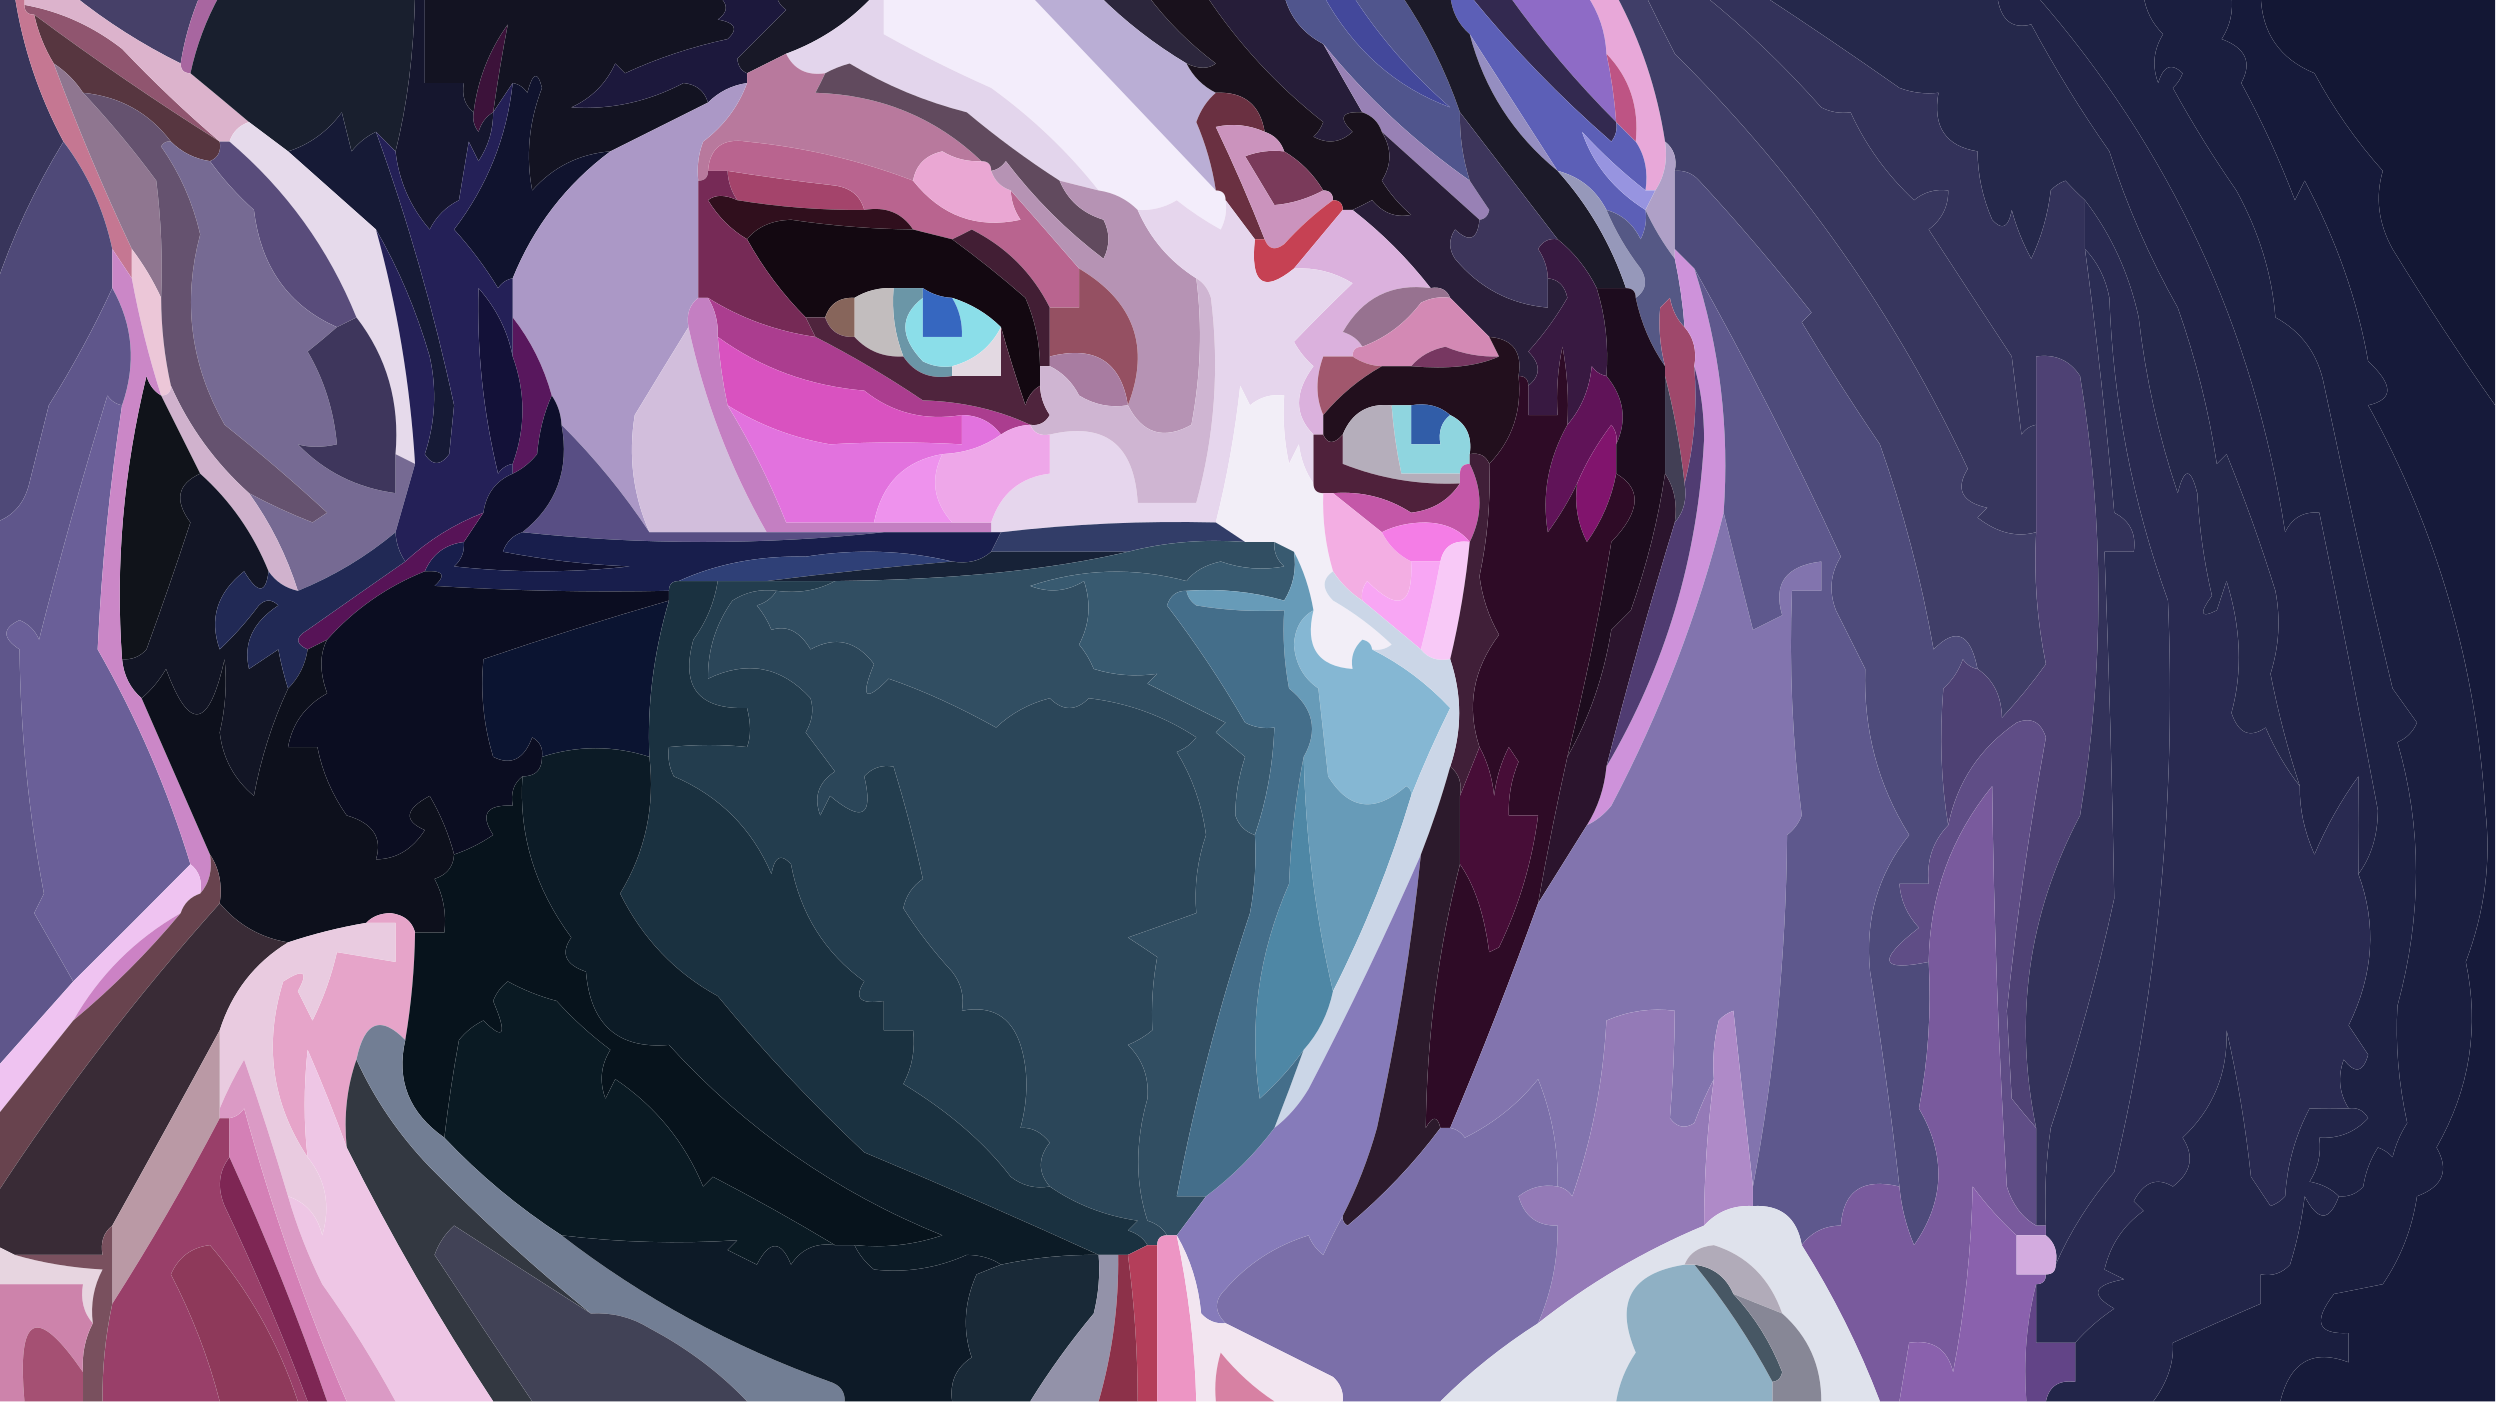 <?xml version="1.0" encoding="UTF-8"?>
<!DOCTYPE svg PUBLIC "-//W3C//DTD SVG 1.1//EN" "http://www.w3.org/Graphics/SVG/1.1/DTD/svg11.dtd">
<svg xmlns="http://www.w3.org/2000/svg" version="1.1" width="256px" height="144px" style="shape-rendering:geometricPrecision; text-rendering:geometricPrecision; image-rendering:optimizeQuality; fill-rule:evenodd; clip-rule:evenodd" xmlns:xlink="http://www.w3.org/1999/xlink">
<g><path style="opacity:1" fill="#464068" d="M 7.5,-0.5 C 11.833,-0.5 16.167,-0.5 20.5,-0.5C 19.545,1.746 18.878,4.079 18.5,6.5C 14.561,4.554 10.894,2.221 7.5,-0.5 Z"/></g>
<g><path style="opacity:1" fill="#e8a8d9" d="M 162.5,-0.5 C 163.5,-0.5 164.5,-0.5 165.5,-0.5C 168.023,4.213 169.689,9.213 170.5,14.5C 170.784,16.415 170.451,18.081 169.5,19.5C 169.167,19.5 168.833,19.5 168.5,19.5C 168.784,17.585 168.451,15.919 167.5,14.5C 167.868,10.956 166.868,7.956 164.5,5.5C 164.396,3.297 163.73,1.297 162.5,-0.5 Z"/></g>
<g><path style="opacity:1" fill="#37365e" d="M 168.5,-0.5 C 170.5,-0.5 172.5,-0.5 174.5,-0.5C 178.733,2.926 182.733,6.76 186.5,11C 187.448,11.483 188.448,11.649 189.5,11.5C 191.049,14.892 193.216,17.892 196,20.5C 197.011,19.663 198.178,19.33 199.5,19.5C 199.52,21.143 198.853,22.476 197.5,23.5C 200.355,27.894 203.189,32.227 206,36.5C 206.333,39.167 206.667,41.833 207,44.5C 207.383,43.944 207.883,43.611 208.5,43.5C 208.5,47.167 208.5,50.833 208.5,54.5C 206.504,55.062 204.504,54.562 202.5,53C 202.833,52.667 203.167,52.333 203.5,52C 200.876,51.424 200.209,50.09 201.5,48C 194.174,32.268 184.174,18.102 171.5,5.5C 170.451,3.472 169.451,1.472 168.5,-0.5 Z"/></g>
<g><path style="opacity:1" fill="#212347" d="M 204.5,-0.5 C 205.833,-0.5 207.167,-0.5 208.5,-0.5C 222.268,15.264 230.768,33.597 234,54.5C 234.71,53.027 235.876,52.36 237.5,52.5C 239.6,62.718 241.6,72.885 243.5,83C 243.467,85.61 242.8,87.777 241.5,89.5C 241.464,86.202 241.464,82.869 241.5,79.5C 239.727,81.953 238.227,84.619 237,87.5C 235.956,85.128 235.456,82.795 235.5,80.5C 234.285,76.811 233.285,72.977 232.5,69C 233.386,66.192 233.553,63.359 233,60.5C 231.53,55.757 229.864,51.091 228,46.5C 227.667,46.833 227.333,47.167 227,47.5C 226.174,42.036 224.841,36.703 223,31.5C 220.131,26.426 217.798,21.093 216,15.5C 213.086,11.343 210.42,7.01 208,2.5C 205.995,3.032 204.829,2.032 204.5,-0.5 Z"/></g>
<g><path style="opacity:1" fill="#1d2143" d="M 208.5,-0.5 C 212.167,-0.5 215.833,-0.5 219.5,-0.5C 219.703,1.044 220.37,2.378 221.5,3.5C 220.515,5.098 220.349,6.765 221,8.5C 221.535,6.729 222.369,6.396 223.5,7.5C 223.291,8.086 222.957,8.586 222.5,9C 224.482,12.614 226.649,16.114 229,19.5C 231.323,23.739 232.656,28.073 233,32.5C 235.737,33.987 237.403,36.321 238,39.5C 240.18,49.885 242.513,60.218 245,70.5C 245.827,71.662 246.66,72.829 247.5,74C 247.095,74.945 246.428,75.612 245.5,76C 248.033,84.721 248.033,93.721 245.5,103C 245.273,106.886 245.607,110.886 246.5,115C 245.809,116.067 245.309,117.234 245,118.5C 244.586,118.043 244.086,117.709 243.5,117.5C 242.719,118.729 242.219,120.062 242,121.5C 241.329,122.252 240.496,122.586 239.5,122.5C 238.737,121.732 237.737,121.232 236.5,121C 237.38,119.644 237.714,118.144 237.5,116.5C 239.484,116.617 241.15,115.95 242.5,114.5C 242.043,113.702 241.376,113.369 240.5,113.5C 239.527,111.932 239.36,110.265 240,108.5C 241.156,109.993 241.99,109.826 242.5,108C 241.833,107 241.167,106 240.5,105C 243.066,99.788 243.4,94.622 241.5,89.5C 242.8,87.777 243.467,85.61 243.5,83C 241.6,72.885 239.6,62.718 237.5,52.5C 235.876,52.36 234.71,53.027 234,54.5C 230.768,33.597 222.268,15.264 208.5,-0.5 Z"/></g>
<g><path style="opacity:1" fill="#161a3a" d="M 228.5,-0.5 C 229.5,-0.5 230.5,-0.5 231.5,-0.5C 231.594,3.354 233.428,6.021 237,7.5C 238.944,11.11 241.277,14.443 244,17.5C 243.208,20.191 243.541,22.858 245,25.5C 248.394,31.03 251.894,36.363 255.5,41.5C 255.5,75.5 255.5,109.5 255.5,143.5C 248.167,143.5 240.833,143.5 233.5,143.5C 234.511,139.44 236.844,138.107 240.5,139.5C 240.5,138.5 240.5,137.5 240.5,136.5C 237.316,136.668 236.816,135.334 239,132.5C 240.667,132.167 242.333,131.833 244,131.5C 245.846,128.796 247.013,125.796 247.5,122.5C 250.174,121.501 250.841,119.834 249.5,117.5C 252.917,111.513 253.917,105.179 252.5,98.5C 254.446,93.354 255.113,88.187 254.5,83C 253.58,68.204 249.58,54.371 242.5,41.5C 245.116,40.922 245.116,39.422 242.5,37C 241.413,30.752 239.246,24.585 236,18.5C 235.667,19.167 235.333,19.833 235,20.5C 233.441,16.381 231.607,12.381 229.5,8.5C 230.647,6.415 229.98,4.915 227.5,4C 228.38,2.644 228.714,1.144 228.5,-0.5 Z"/></g>
<g><path style="opacity:1" fill="#131734" d="M 231.5,-0.5 C 239.5,-0.5 247.5,-0.5 255.5,-0.5C 255.5,13.5 255.5,27.5 255.5,41.5C 251.894,36.363 248.394,31.03 245,25.5C 243.541,22.858 243.208,20.191 244,17.5C 241.277,14.443 238.944,11.11 237,7.5C 233.428,6.021 231.594,3.354 231.5,-0.5 Z"/></g>
<g><path style="opacity:1" fill="#2c263c" d="M 112.5,-0.5 C 114.167,-0.5 115.833,-0.5 117.5,-0.5C 119.479,2.146 121.812,4.479 124.5,6.5C 123.767,7.087 122.767,7.087 121.5,6.5C 118.19,4.518 115.19,2.185 112.5,-0.5 Z"/></g>
<g><path style="opacity:1" fill="#f3edfb" d="M 90.5,-0.5 C 95.5,-0.5 100.5,-0.5 105.5,-0.5C 111.861,6.193 118.194,12.86 124.5,19.5C 125.167,19.5 125.5,19.833 125.5,20.5C 125.649,21.552 125.483,22.552 125,23.5C 123.414,22.624 121.914,21.624 120.5,20.5C 119.264,21.246 117.93,21.579 116.5,21.5C 115.395,20.399 114.062,19.733 112.5,19.5C 109.409,15.579 105.742,12.079 101.5,9C 97.67,7.298 94.004,5.465 90.5,3.5C 90.5,2.167 90.5,0.833 90.5,-0.5 Z"/></g>
<g><path style="opacity:1" fill="#181827" d="M 79.5,-0.5 C 82.833,-0.5 86.167,-0.5 89.5,-0.5C 86.968,2.229 83.968,4.229 80.5,5.5C 79.167,6.167 77.833,6.833 76.5,7.5C 75.903,7.265 75.57,6.765 75.5,6C 77.145,4.355 78.812,2.688 80.5,1C 79.944,0.617 79.611,0.117 79.5,-0.5 Z"/></g>
<g><path style="opacity:1" fill="#1a1e3f" d="M 219.5,-0.5 C 222.5,-0.5 225.5,-0.5 228.5,-0.5C 228.714,1.144 228.38,2.644 227.5,4C 229.98,4.915 230.647,6.415 229.5,8.5C 231.607,12.381 233.441,16.381 235,20.5C 235.333,19.833 235.667,19.167 236,18.5C 239.246,24.585 241.413,30.752 242.5,37C 245.116,39.422 245.116,40.922 242.5,41.5C 249.58,54.371 253.58,68.204 254.5,83C 255.113,88.187 254.446,93.354 252.5,98.5C 253.917,105.179 252.917,111.513 249.5,117.5C 250.841,119.834 250.174,121.501 247.5,122.5C 247.013,125.796 245.846,128.796 244,131.5C 242.333,131.833 240.667,132.167 239,132.5C 236.816,135.334 237.316,136.668 240.5,136.5C 240.5,137.5 240.5,138.5 240.5,139.5C 236.844,138.107 234.511,139.44 233.5,143.5C 229.167,143.5 224.833,143.5 220.5,143.5C 221.961,141.516 222.627,139.516 222.5,137.5C 225.537,136.098 228.537,134.765 231.5,133.5C 231.5,132.5 231.5,131.5 231.5,130.5C 232.675,130.719 233.675,130.386 234.5,129.5C 235.213,127.224 235.713,124.891 236,122.5C 237.376,125.125 238.542,125.125 239.5,122.5C 240.496,122.586 241.329,122.252 242,121.5C 242.219,120.062 242.719,118.729 243.5,117.5C 244.086,117.709 244.586,118.043 245,118.5C 245.309,117.234 245.809,116.067 246.5,115C 245.607,110.886 245.273,106.886 245.5,103C 248.033,93.721 248.033,84.721 245.5,76C 246.428,75.612 247.095,74.945 247.5,74C 246.66,72.829 245.827,71.662 245,70.5C 242.513,60.218 240.18,49.885 238,39.5C 237.403,36.321 235.737,33.987 233,32.5C 232.656,28.073 231.323,23.739 229,19.5C 226.649,16.114 224.482,12.614 222.5,9C 222.957,8.586 223.291,8.086 223.5,7.5C 222.369,6.396 221.535,6.729 221,8.5C 220.349,6.765 220.515,5.098 221.5,3.5C 220.37,2.378 219.703,1.044 219.5,-0.5 Z"/></g>
<g><path style="opacity:1" fill="#261d39" d="M 123.5,-0.5 C 126.167,-0.5 128.833,-0.5 131.5,-0.5C 132.08,1.749 133.413,3.415 135.5,4.5C 136.806,6.816 138.139,9.15 139.5,11.5C 137.352,11.389 137.019,12.056 138.5,13.5C 137.277,14.614 135.944,14.78 134.5,14C 134.957,13.586 135.291,13.086 135.5,12.5C 130.766,8.769 126.766,4.435 123.5,-0.5 Z"/></g>
<g><path style="opacity:1" fill="#a866a0" d="M 20.5,-0.5 C 21.167,-0.5 21.833,-0.5 22.5,-0.5C 21.108,2.007 20.108,4.673 19.5,7.5C 18.833,7.5 18.5,7.167 18.5,6.5C 18.878,4.079 19.545,1.746 20.5,-0.5 Z"/></g>
<g><path style="opacity:1" fill="#50558d" d="M 131.5,-0.5 C 132.833,-0.5 134.167,-0.5 135.5,-0.5C 138.59,5.111 142.923,8.944 148.5,11C 144.544,7.556 141.211,3.722 138.5,-0.5C 140.167,-0.5 141.833,-0.5 143.5,-0.5C 146.025,3.217 148.025,7.217 149.5,11.5C 149.448,13.903 149.781,16.236 150.5,18.5C 144.845,14.511 139.845,9.844 135.5,4.5C 133.413,3.415 132.08,1.749 131.5,-0.5 Z"/></g>
<g><path style="opacity:1" fill="#43489b" d="M 135.5,-0.5 C 136.5,-0.5 137.5,-0.5 138.5,-0.5C 141.211,3.722 144.544,7.556 148.5,11C 142.923,8.944 138.59,5.111 135.5,-0.5 Z"/></g>
<g><path style="opacity:1" fill="#8e6bc6" d="M 154.5,-0.5 C 157.167,-0.5 159.833,-0.5 162.5,-0.5C 163.73,1.297 164.396,3.297 164.5,5.5C 164.993,7.806 165.326,10.139 165.5,12.5C 161.487,8.485 157.821,4.152 154.5,-0.5 Z"/></g>
<g><path style="opacity:1" fill="#3c123a" d="M 50.5,11.5 C 49.778,11.918 49.278,12.584 49,13.5C 48.536,12.906 48.369,12.239 48.5,11.5C 48.909,8.189 50.076,5.189 52,2.5C 51.435,5.404 50.935,8.404 50.5,11.5 Z"/></g>
<g><path style="opacity:1" fill="#e3d5ec" d="M 89.5,-0.5 C 89.833,-0.5 90.167,-0.5 90.5,-0.5C 90.5,0.833 90.5,2.167 90.5,3.5C 94.004,5.465 97.67,7.298 101.5,9C 105.742,12.079 109.409,15.579 112.5,19.5C 111.167,19.167 109.833,18.833 108.5,18.5C 105.21,16.383 102.044,14.05 99,11.5C 94.723,10.41 90.723,8.743 87,6.5C 86.098,6.743 85.265,7.077 84.5,7.5C 82.62,7.771 81.287,7.104 80.5,5.5C 83.968,4.229 86.968,2.229 89.5,-0.5 Z"/></g>
<g><path style="opacity:1" fill="#90556f" d="M 2.5,0.5 C 6.14,1.15 9.473,2.65 12.5,5C 15.729,8.399 19.062,11.565 22.5,14.5C 16.022,10.424 9.689,6.09 3.5,1.5C 2.833,1.5 2.5,1.167 2.5,0.5 Z"/></g>
<g><path style="opacity:1" fill="#9881b5" d="M 135.5,4.5 C 139.845,9.844 144.845,14.511 150.5,18.5C 151.141,19.482 151.807,20.482 152.5,21.5C 152.376,22.107 152.043,22.44 151.5,22.5C 148.167,19.5 144.833,16.5 141.5,13.5C 141.167,12.5 140.5,11.833 139.5,11.5C 138.139,9.15 136.806,6.816 135.5,4.5 Z"/></g>
<g><path style="opacity:1" fill="#573640" d="M 3.5,1.5 C 9.689,6.09 16.022,10.424 22.5,14.5C 22.672,15.492 22.338,16.158 21.5,16.5C 19.938,16.267 18.605,15.601 17.5,14.5C 15.284,11.556 12.284,9.889 8.5,9.5C 7.728,8.306 6.728,7.306 5.5,6.5C 4.559,4.95 3.893,3.284 3.5,1.5 Z"/></g>
<g><path style="opacity:1" fill="#131322" d="M 43.5,-0.5 C 53.5,-0.5 63.5,-0.5 73.5,-0.5C 74.598,0.397 74.598,1.23 73.5,2C 75.301,2.317 75.634,2.984 74.5,4C 70.806,4.801 67.306,5.968 64,7.5C 63.667,7.167 63.333,6.833 63,6.5C 62.07,8.552 60.57,10.052 58.5,11C 62.51,11.261 66.344,10.427 70,8.5C 71.301,8.639 72.134,9.305 72.5,10.5C 69.167,12.167 65.833,13.833 62.5,15.5C 59.309,15.762 56.642,17.096 54.5,19.5C 53.821,16.009 54.154,12.509 55.5,9C 55.056,7.238 54.556,7.405 54,9.5C 53.617,8.944 53.117,8.611 52.5,8.5C 51.833,9.5 51.167,10.5 50.5,11.5C 50.935,8.404 51.435,5.404 52,2.5C 50.076,5.189 48.909,8.189 48.5,11.5C 47.596,10.791 47.263,9.791 47.5,8.5C 46.167,8.5 44.833,8.5 43.5,8.5C 43.5,5.5 43.5,2.5 43.5,-0.5 Z"/></g>
<g><path style="opacity:1" fill="#1c183c" d="M 73.5,-0.5 C 75.5,-0.5 77.5,-0.5 79.5,-0.5C 79.611,0.117 79.944,0.617 80.5,1C 78.812,2.688 77.145,4.355 75.5,6C 75.57,6.765 75.903,7.265 76.5,7.5C 76.5,7.833 76.5,8.167 76.5,8.5C 74.938,8.733 73.605,9.4 72.5,10.5C 72.134,9.305 71.301,8.639 70,8.5C 66.344,10.427 62.51,11.261 58.5,11C 60.57,10.052 62.07,8.552 63,6.5C 63.333,6.833 63.667,7.167 64,7.5C 67.306,5.968 70.806,4.801 74.5,4C 75.634,2.984 75.301,2.317 73.5,2C 74.598,1.23 74.598,0.397 73.5,-0.5 Z"/></g>
<g><path style="opacity:1" fill="#332950" d="M 150.5,-0.5 C 151.833,-0.5 153.167,-0.5 154.5,-0.5C 157.821,4.152 161.487,8.485 165.5,12.5C 165.631,13.239 165.464,13.906 165,14.5C 159.709,9.894 154.875,4.894 150.5,-0.5 Z"/></g>
<g><path style="opacity:1" fill="#dcb3cc" d="M 2.5,0.5 C 2.5,0.167 2.5,-0.167 2.5,-0.5C 4.167,-0.5 5.833,-0.5 7.5,-0.5C 10.894,2.221 14.561,4.554 18.5,6.5C 18.5,7.167 18.833,7.5 19.5,7.5C 21.54,9.177 23.54,10.844 25.5,12.5C 24.5,12.833 23.833,13.5 23.5,14.5C 23.167,14.5 22.833,14.5 22.5,14.5C 19.062,11.565 15.729,8.399 12.5,5C 9.473,2.65 6.14,1.15 2.5,0.5 Z"/></g>
<g><path style="opacity:1" fill="#baaed5" d="M 105.5,-0.5 C 107.833,-0.5 110.167,-0.5 112.5,-0.5C 115.19,2.185 118.19,4.518 121.5,6.5C 122.167,7.833 123.167,8.833 124.5,9.5C 123.609,10.261 122.942,11.261 122.5,12.5C 123.467,14.762 124.134,17.095 124.5,19.5C 118.194,12.86 111.861,6.193 105.5,-0.5 Z"/></g>
<g><path style="opacity:1" fill="#5c5fb7" d="M 148.5,-0.5 C 149.167,-0.5 149.833,-0.5 150.5,-0.5C 154.875,4.894 159.709,9.894 165,14.5C 165.464,13.906 165.631,13.239 165.5,12.5C 166.167,13.167 166.833,13.833 167.5,14.5C 168.451,15.919 168.784,17.585 168.5,19.5C 166.203,17.706 164.037,15.706 162,13.5C 163.114,16.805 165.281,19.472 168.5,21.5C 168.649,22.552 168.483,23.552 168,24.5C 167.241,22.937 166.074,21.937 164.5,21.5C 163.415,19.413 161.749,18.08 159.5,17.5C 156.497,12.825 153.497,8.159 150.5,3.5C 149.326,2.486 148.66,1.153 148.5,-0.5 Z"/></g>
<g><path style="opacity:1" fill="#191f2e" d="M 22.5,-0.5 C 29.167,-0.5 35.833,-0.5 42.5,-0.5C 42.371,5.441 41.704,10.774 40.5,15.5C 39.833,14.833 39.167,14.167 38.5,13.5C 37.542,13.953 36.708,14.62 36,15.5C 35.667,14.167 35.333,12.833 35,11.5C 33.544,13.465 31.71,14.799 29.5,15.5C 28.167,14.5 26.833,13.5 25.5,12.5C 23.54,10.844 21.54,9.177 19.5,7.5C 20.108,4.673 21.108,2.007 22.5,-0.5 Z"/></g>
<g><path style="opacity:1" fill="#15162e" d="M 42.5,-0.5 C 42.833,-0.5 43.167,-0.5 43.5,-0.5C 43.5,2.5 43.5,5.5 43.5,8.5C 44.833,8.5 46.167,8.5 47.5,8.5C 47.263,9.791 47.596,10.791 48.5,11.5C 48.369,12.239 48.536,12.906 49,13.5C 49.278,12.584 49.778,11.918 50.5,11.5C 50.509,13.308 50.009,14.975 49,16.5C 48.667,15.833 48.333,15.167 48,14.5C 47.667,16.5 47.333,18.5 47,20.5C 45.667,21.167 44.667,22.167 44,23.5C 42.007,21.183 40.841,18.516 40.5,15.5C 41.704,10.774 42.371,5.441 42.5,-0.5 Z"/></g>
<g><path style="opacity:1" fill="#be5484" d="M 164.5,5.5 C 166.868,7.956 167.868,10.956 167.5,14.5C 166.833,13.833 166.167,13.167 165.5,12.5C 165.326,10.139 164.993,7.806 164.5,5.5 Z"/></g>
<g><path style="opacity:1" fill="#38355b" d="M -0.5,-0.5 C 0.167,-0.5 0.833,-0.5 1.5,-0.5C 2.314,4.793 3.981,9.793 6.5,14.5C 3.581,19.273 1.247,24.273 -0.5,29.5C -0.5,19.5 -0.5,9.5 -0.5,-0.5 Z"/></g>
<g><path style="opacity:1" fill="#b8799d" d="M 80.5,5.5 C 81.287,7.104 82.62,7.771 84.5,7.5C 84.196,8.15 83.863,8.817 83.5,9.5C 90.171,9.715 95.838,12.049 100.5,16.5C 99.07,16.579 97.736,16.246 96.5,15.5C 94.787,15.879 93.787,16.879 93.5,18.5C 88.117,16.429 82.451,15.096 76.5,14.5C 74.018,14.11 72.685,15.11 72.5,17.5C 72.5,18.167 72.167,18.5 71.5,18.5C 71.343,17.127 71.51,15.793 72,14.5C 74.127,12.886 75.627,10.886 76.5,8.5C 76.5,8.167 76.5,7.833 76.5,7.5C 77.833,6.833 79.167,6.167 80.5,5.5 Z"/></g>
<g><path style="opacity:1" fill="#958ec1" d="M 150.5,3.5 C 153.497,8.159 156.497,12.825 159.5,17.5C 154.99,13.816 151.99,9.149 150.5,3.5 Z"/></g>
<g><path style="opacity:1" fill="#19111c" d="M 117.5,-0.5 C 119.5,-0.5 121.5,-0.5 123.5,-0.5C 126.766,4.435 130.766,8.769 135.5,12.5C 135.291,13.086 134.957,13.586 134.5,14C 135.944,14.78 137.277,14.614 138.5,13.5C 137.019,12.056 137.352,11.389 139.5,11.5C 140.5,11.833 141.167,12.5 141.5,13.5C 142.535,15.205 142.535,16.872 141.5,18.5C 142.313,19.814 143.313,20.98 144.5,22C 142.953,22.333 141.62,21.833 140.5,20.5C 139.817,20.863 139.15,21.196 138.5,21.5C 138.167,21.5 137.833,21.5 137.5,21.5C 137.5,20.833 137.167,20.5 136.5,20.5C 136.5,19.833 136.167,19.5 135.5,19.5C 134.5,17.833 133.167,16.5 131.5,15.5C 131.167,14.5 130.5,13.833 129.5,13.5C 129.033,10.703 127.367,9.369 124.5,9.5C 123.167,8.833 122.167,7.833 121.5,6.5C 122.767,7.087 123.767,7.087 124.5,6.5C 121.812,4.479 119.479,2.146 117.5,-0.5 Z"/></g>
<g><path style="opacity:1" fill="#9794e0" d="M 168.5,19.5 C 168.833,19.5 169.167,19.5 169.5,19.5C 169.167,20.167 168.833,20.833 168.5,21.5C 165.281,19.472 163.114,16.805 162,13.5C 164.037,15.706 166.203,17.706 168.5,19.5 Z"/></g>
<g><path style="opacity:1" fill="#6a3041" d="M 124.5,9.5 C 127.367,9.369 129.033,10.703 129.5,13.5C 127.863,12.782 126.197,12.616 124.5,13C 126.308,16.781 127.974,20.615 129.5,24.5C 129.167,24.5 128.833,24.5 128.5,24.5C 127.5,23.167 126.5,21.833 125.5,20.5C 125.5,19.833 125.167,19.5 124.5,19.5C 124.134,17.095 123.467,14.762 122.5,12.5C 122.942,11.261 123.609,10.261 124.5,9.5 Z"/></g>
<g><path style="opacity:1" fill="#c57792" d="M 1.5,-0.5 C 1.833,-0.5 2.167,-0.5 2.5,-0.5C 2.5,-0.167 2.5,0.167 2.5,0.5C 2.5,1.167 2.833,1.5 3.5,1.5C 3.893,3.284 4.559,4.95 5.5,6.5C 7.902,12.968 10.569,19.301 13.5,25.5C 13.5,26.5 13.5,27.5 13.5,28.5C 12.833,27.5 12.167,26.5 11.5,25.5C 10.618,21.407 8.951,17.74 6.5,14.5C 3.981,9.793 2.314,4.793 1.5,-0.5 Z"/></g>
<g><path style="opacity:1" fill="#291e39" d="M 141.5,13.5 C 144.833,16.5 148.167,19.5 151.5,22.5C 151.294,24.549 150.461,24.883 149,23.5C 148.333,24.5 148.333,25.5 149,26.5C 151.489,29.495 154.656,31.162 158.5,31.5C 158.5,30.5 158.5,29.5 158.5,28.5C 159.586,28.62 160.253,29.287 160.5,30.5C 159.36,32.473 158.027,34.307 156.5,36C 157.791,37.292 157.791,38.458 156.5,39.5C 156.5,38.833 156.167,38.5 155.5,38.5C 155.912,36.027 154.912,34.694 152.5,34.5C 151.167,33.167 149.833,31.833 148.5,30.5C 148.158,29.662 147.492,29.328 146.5,29.5C 144.14,26.473 141.473,23.806 138.5,21.5C 139.15,21.196 139.817,20.863 140.5,20.5C 141.62,21.833 142.953,22.333 144.5,22C 143.313,20.98 142.313,19.814 141.5,18.5C 142.535,16.872 142.535,15.205 141.5,13.5 Z"/></g>
<g><path style="opacity:1" fill="#a4446b" d="M 74.5,17.5 C 78.142,18.08 81.809,18.58 85.5,19C 87.119,19.235 88.119,20.069 88.5,21.5C 84.131,21.533 79.798,21.2 75.5,20.5C 74.89,19.609 74.557,18.609 74.5,17.5 Z"/></g>
<g><path style="opacity:1" fill="#b9648f" d="M 93.5,18.5 C 96.384,22.133 100.05,23.466 104.5,22.5C 103.873,21.583 103.539,20.583 103.5,19.5C 105.823,22.126 108.157,24.793 110.5,27.5C 110.5,28.833 110.5,30.167 110.5,31.5C 109.5,31.5 108.5,31.5 107.5,31.5C 105.726,27.964 103.06,25.297 99.5,23.5C 98.817,23.863 98.15,24.196 97.5,24.5C 96.167,24.167 94.833,23.833 93.5,23.5C 92.365,21.787 90.698,21.12 88.5,21.5C 88.119,20.069 87.119,19.235 85.5,19C 81.809,18.58 78.142,18.08 74.5,17.5C 73.833,17.5 73.167,17.5 72.5,17.5C 72.685,15.11 74.018,14.11 76.5,14.5C 82.451,15.096 88.117,16.429 93.5,18.5 Z"/></g>
<g><path style="opacity:1" fill="#403e68" d="M 165.5,-0.5 C 166.5,-0.5 167.5,-0.5 168.5,-0.5C 169.451,1.472 170.451,3.472 171.5,5.5C 184.174,18.102 194.174,32.268 201.5,48C 200.209,50.09 200.876,51.424 203.5,52C 203.167,52.333 202.833,52.667 202.5,53C 204.504,54.562 206.504,55.062 208.5,54.5C 208.255,59.054 208.588,63.554 209.5,68C 208.118,69.933 206.618,71.766 205,73.5C 204.95,71.256 204.117,69.589 202.5,68.5C 201.78,64.843 200.28,64.176 198,66.5C 196.727,59.282 194.894,52.282 192.5,45.5C 189.68,41.343 187.014,37.176 184.5,33C 184.833,32.667 185.167,32.333 185.5,32C 181.794,27.279 177.96,22.779 174,18.5C 173.329,17.748 172.496,17.414 171.5,17.5C 171.737,16.209 171.404,15.209 170.5,14.5C 169.689,9.213 168.023,4.213 165.5,-0.5 Z"/></g>
<g><path style="opacity:1" fill="#161a36" d="M 38.5,13.5 C 41.772,22.578 44.439,31.911 46.5,41.5C 46.333,43.167 46.167,44.833 46,46.5C 45.107,47.711 44.274,47.711 43.5,46.5C 44.585,43.227 44.752,39.894 44,36.5C 42.614,31.756 40.781,27.423 38.5,23.5C 35.474,20.805 32.474,18.138 29.5,15.5C 31.71,14.799 33.544,13.465 35,11.5C 35.333,12.833 35.667,14.167 36,15.5C 36.708,14.62 37.542,13.953 38.5,13.5 Z"/></g>
<g><path style="opacity:1" fill="#eaa7d3" d="M 100.5,16.5 C 101.167,16.5 101.5,16.833 101.5,17.5C 101.833,18.5 102.5,19.167 103.5,19.5C 103.539,20.583 103.873,21.583 104.5,22.5C 100.05,23.466 96.384,22.133 93.5,18.5C 93.787,16.879 94.787,15.879 96.5,15.5C 97.736,16.246 99.07,16.579 100.5,16.5 Z"/></g>
<g><path style="opacity:1" fill="#7a3a5a" d="M 131.5,15.5 C 133.167,16.5 134.5,17.833 135.5,19.5C 133.856,20.366 132.189,20.866 130.5,21C 129.5,19.333 128.5,17.667 127.5,16C 128.793,15.51 130.127,15.343 131.5,15.5 Z"/></g>
<g><path style="opacity:1" fill="#8f7690" d="M 5.5,6.5 C 6.728,7.306 7.728,8.306 8.5,9.5C 11.165,12.335 13.665,15.335 16,18.5C 16.499,22.486 16.666,26.486 16.5,30.5C 15.687,28.739 14.687,27.073 13.5,25.5C 10.569,19.301 7.902,12.968 5.5,6.5 Z"/></g>
<g><path style="opacity:1" fill="#10132e" d="M 62.5,15.5 C 57.97,18.884 54.637,23.217 52.5,28.5C 51.883,28.611 51.383,28.944 51,29.5C 49.692,27.359 48.192,25.359 46.5,23.5C 49.906,19.028 51.906,14.028 52.5,8.5C 53.117,8.611 53.617,8.944 54,9.5C 54.556,7.405 55.056,7.238 55.5,9C 54.154,12.509 53.821,16.009 54.5,19.5C 56.642,17.096 59.309,15.762 62.5,15.5 Z"/></g>
<g><path style="opacity:1" fill="#cb93bd" d="M 129.5,13.5 C 130.5,13.833 131.167,14.5 131.5,15.5C 130.127,15.343 128.793,15.51 127.5,16C 128.5,17.667 129.5,19.333 130.5,21C 132.189,20.866 133.856,20.366 135.5,19.5C 136.167,19.5 136.5,19.833 136.5,20.5C 134.704,21.793 133.037,23.293 131.5,25C 130.563,25.692 129.897,25.525 129.5,24.5C 127.974,20.615 126.308,16.781 124.5,13C 126.197,12.616 127.863,12.782 129.5,13.5 Z"/></g>
<g><path style="opacity:1" fill="#292a51" d="M 213.5,20.5 C 216.174,23.982 218.008,27.982 219,32.5C 219.706,38.656 221.039,44.656 223,50.5C 223.667,47.833 224.333,47.833 225,50.5C 225.207,54.089 225.707,57.589 226.5,61C 225.167,62.84 225.334,63.34 227,62.5C 227.333,61.5 227.667,60.5 228,59.5C 229.489,64.317 229.656,68.817 228.5,73C 229.22,75.122 230.387,75.622 232,74.5C 232.941,76.727 234.108,78.727 235.5,80.5C 235.456,82.795 235.956,85.128 237,87.5C 238.227,84.619 239.727,81.953 241.5,79.5C 241.464,82.869 241.464,86.202 241.5,89.5C 243.4,94.622 243.066,99.788 240.5,105C 241.167,106 241.833,107 242.5,108C 241.99,109.826 241.156,109.993 240,108.5C 239.36,110.265 239.527,111.932 240.5,113.5C 239.18,113.553 237.847,113.553 236.5,113.5C 235.031,116.298 234.198,119.298 234,122.5C 233.586,122.957 233.086,123.291 232.5,123.5C 231.833,122.5 231.167,121.5 230.5,120.5C 229.951,115.356 229.118,110.356 228,105.5C 228.146,109.87 226.646,113.536 223.5,116.5C 224.734,118.398 224.401,120.065 222.5,121.5C 220.877,120.524 219.543,121.024 218.5,123C 218.833,123.333 219.167,123.667 219.5,124C 217.422,125.486 216.089,127.486 215.5,130C 216.167,130.333 216.833,130.667 217.5,131C 214.332,131.582 213.999,132.582 216.5,134C 214.973,135.032 213.64,136.199 212.5,137.5C 211.167,137.5 209.833,137.5 208.5,137.5C 208.5,135.5 208.5,133.5 208.5,131.5C 209.167,131.5 209.5,131.167 209.5,130.5C 210.167,130.5 210.5,130.167 210.5,129.5C 211.989,126.096 213.989,122.929 216.5,120C 221.032,100.859 222.866,81.359 222,61.5C 218.39,51.515 216.39,41.182 216,30.5C 215.626,28.509 214.793,26.842 213.5,25.5C 213.5,23.833 213.5,22.167 213.5,20.5 Z"/></g>
<g><path style="opacity:1" fill="#e6daeb" d="M 25.5,12.5 C 26.833,13.5 28.167,14.5 29.5,15.5C 32.474,18.138 35.474,20.805 38.5,23.5C 40.67,31.353 42.003,39.353 42.5,47.5C 41.833,47.167 41.167,46.833 40.5,46.5C 40.959,41.223 39.626,36.556 36.5,32.5C 33.635,25.436 29.302,19.436 23.5,14.5C 23.833,13.5 24.5,12.833 25.5,12.5 Z"/></g>
<g><path style="opacity:1" fill="#300f1d" d="M 75.5,20.5 C 79.798,21.2 84.131,21.533 88.5,21.5C 90.698,21.12 92.365,21.787 93.5,23.5C 89.314,23.456 85.147,23.123 81,22.5C 79.014,22.569 77.514,23.235 76.5,24.5C 74.855,23.521 73.521,22.188 72.5,20.5C 73.233,19.913 74.233,19.913 75.5,20.5 Z"/></g>
<g><path style="opacity:1" fill="#614a5e" d="M 108.5,18.5 C 109.341,20.512 110.841,21.845 113,22.5C 113.667,23.833 113.667,25.167 113,26.5C 109.228,23.64 105.895,20.306 103,16.5C 102.617,17.056 102.117,17.389 101.5,17.5C 101.5,16.833 101.167,16.5 100.5,16.5C 95.838,12.049 90.171,9.715 83.5,9.5C 83.863,8.817 84.196,8.15 84.5,7.5C 85.265,7.077 86.098,6.743 87,6.5C 90.723,8.743 94.723,10.41 99,11.5C 102.044,14.05 105.21,16.383 108.5,18.5 Z"/></g>
<g><path style="opacity:1" fill="#1c1a29" d="M 143.5,-0.5 C 145.167,-0.5 146.833,-0.5 148.5,-0.5C 148.66,1.153 149.326,2.486 150.5,3.5C 151.99,9.149 154.99,13.816 159.5,17.5C 162.631,20.981 164.964,24.981 166.5,29.5C 165.5,29.5 164.5,29.5 163.5,29.5C 162.516,27.52 161.183,25.853 159.5,24.5C 156.136,20.143 152.802,15.809 149.5,11.5C 148.025,7.217 146.025,3.217 143.5,-0.5 Z"/></g>
<g><path style="opacity:1" fill="#9698ba" d="M 159.5,17.5 C 161.749,18.08 163.415,19.413 164.5,21.5C 165.403,23.637 166.569,25.637 168,27.5C 168.74,28.749 168.573,29.749 167.5,30.5C 167.5,29.833 167.167,29.5 166.5,29.5C 164.964,24.981 162.631,20.981 159.5,17.5 Z"/></g>
<g><path style="opacity:1" fill="#afa0c7" d="M 170.5,14.5 C 171.404,15.209 171.737,16.209 171.5,17.5C 171.5,20.167 171.5,22.833 171.5,25.5C 171.5,25.833 171.5,26.167 171.5,26.5C 170.313,24.927 169.313,23.261 168.5,21.5C 168.833,20.833 169.167,20.167 169.5,19.5C 170.451,18.081 170.784,16.415 170.5,14.5 Z"/></g>
<g><path style="opacity:1" fill="#25284b" d="M 180.5,-0.5 C 188.5,-0.5 196.5,-0.5 204.5,-0.5C 204.829,2.032 205.995,3.032 208,2.5C 210.42,7.01 213.086,11.343 216,15.5C 217.798,21.093 220.131,26.426 223,31.5C 224.841,36.703 226.174,42.036 227,47.5C 227.333,47.167 227.667,46.833 228,46.5C 229.864,51.091 231.53,55.757 233,60.5C 233.553,63.359 233.386,66.192 232.5,69C 233.285,72.977 234.285,76.811 235.5,80.5C 234.108,78.727 232.941,76.727 232,74.5C 230.387,75.622 229.22,75.122 228.5,73C 229.656,68.817 229.489,64.317 228,59.5C 227.667,60.5 227.333,61.5 227,62.5C 225.334,63.34 225.167,62.84 226.5,61C 225.707,57.589 225.207,54.089 225,50.5C 224.333,47.833 223.667,47.833 223,50.5C 221.039,44.656 219.706,38.656 219,32.5C 218.008,27.982 216.174,23.982 213.5,20.5C 212.849,19.909 212.182,19.243 211.5,18.5C 210.914,18.709 210.414,19.043 210,19.5C 209.71,21.952 209.044,24.285 208,26.5C 207.138,24.913 206.471,23.246 206,21.5C 205.683,23.301 205.016,23.634 204,22.5C 203.023,20.26 202.523,17.927 202.5,15.5C 199.221,14.969 197.887,12.969 198.5,9.5C 197.127,9.657 195.793,9.49 194.5,9C 189.846,5.731 185.18,2.565 180.5,-0.5 Z"/></g>
<g><path style="opacity:1" fill="#555885" d="M 164.5,21.5 C 166.074,21.937 167.241,22.937 168,24.5C 168.483,23.552 168.649,22.552 168.5,21.5C 169.313,23.261 170.313,24.927 171.5,26.5C 171.993,28.806 172.326,31.139 172.5,33.5C 171.732,32.737 171.232,31.738 171,30.5C 170.667,30.833 170.333,31.167 170,31.5C 169.82,33.488 169.986,35.488 170.5,37.5C 169.055,35.429 168.055,33.096 167.5,30.5C 168.573,29.749 168.74,28.749 168,27.5C 166.569,25.637 165.403,23.637 164.5,21.5 Z"/></g>
<g><path style="opacity:1" fill="#4f4978" d="M 6.5,14.5 C 8.951,17.74 10.618,21.407 11.5,25.5C 11.5,26.833 11.5,28.167 11.5,29.5C 9.629,33.565 7.462,37.565 5,41.5C 4.333,44.167 3.667,46.833 3,49.5C 2.502,51.544 1.335,52.878 -0.5,53.5C -0.5,45.5 -0.5,37.5 -0.5,29.5C 1.247,24.273 3.581,19.273 6.5,14.5 Z"/></g>
<g><path style="opacity:1" fill="#c64153" d="M 136.5,20.5 C 137.167,20.5 137.5,20.833 137.5,21.5C 135.863,23.475 134.196,25.475 132.5,27.5C 129.342,30.059 128.009,29.059 128.5,24.5C 128.833,24.5 129.167,24.5 129.5,24.5C 129.897,25.525 130.563,25.692 131.5,25C 133.037,23.293 134.704,21.793 136.5,20.5 Z"/></g>
<g><path style="opacity:1" fill="#dbb1dd" d="M 137.5,21.5 C 137.833,21.5 138.167,21.5 138.5,21.5C 141.473,23.806 144.14,26.473 146.5,29.5C 142.522,28.966 139.522,30.466 137.5,34C 138.416,34.278 139.082,34.778 139.5,35.5C 138.833,35.5 138.5,35.833 138.5,36.5C 137.5,36.5 136.5,36.5 135.5,36.5C 134.709,38.691 134.709,40.691 135.5,42.5C 135.5,43.167 135.5,43.833 135.5,44.5C 135.167,44.5 134.833,44.5 134.5,44.5C 132.522,42.504 132.522,40.171 134.5,37.5C 133.689,36.784 133.022,35.95 132.5,35C 134.395,33.021 136.395,31.021 138.5,29C 136.655,27.872 134.655,27.372 132.5,27.5C 134.196,25.475 135.863,23.475 137.5,21.5 Z"/></g>
<g><path style="opacity:1" fill="#594c7b" d="M 22.5,14.5 C 22.833,14.5 23.167,14.5 23.5,14.5C 29.302,19.436 33.635,25.436 36.5,32.5C 35.833,32.833 35.167,33.167 34.5,33.5C 29.53,31.298 26.697,27.298 26,21.5C 24.293,19.962 22.793,18.296 21.5,16.5C 22.338,16.158 22.672,15.492 22.5,14.5 Z"/></g>
<g><path style="opacity:1" fill="#ab98c6" d="M 76.5,8.5 C 75.627,10.886 74.127,12.886 72,14.5C 71.51,15.793 71.343,17.127 71.5,18.5C 71.5,22.5 71.5,26.5 71.5,30.5C 70.596,31.209 70.263,32.209 70.5,33.5C 68.701,36.413 66.868,39.413 65,42.5C 64.32,46.676 64.82,50.676 66.5,54.5C 63.906,50.565 60.906,46.899 57.5,43.5C 57.443,42.391 57.11,41.391 56.5,40.5C 55.677,37.52 54.343,34.853 52.5,32.5C 52.5,31.167 52.5,29.833 52.5,28.5C 54.637,23.217 57.97,18.884 62.5,15.5C 65.833,13.833 69.167,12.167 72.5,10.5C 73.605,9.4 74.938,8.733 76.5,8.5 Z"/></g>
<g><path style="opacity:1" fill="#421e34" d="M 107.5,31.5 C 107.5,33.167 107.5,34.833 107.5,36.5C 107.5,36.833 107.5,37.167 107.5,37.5C 107.167,37.5 106.833,37.5 106.5,37.5C 106.477,35.073 105.977,32.74 105,30.5C 102.561,28.371 100.061,26.371 97.5,24.5C 98.15,24.196 98.817,23.863 99.5,23.5C 103.06,25.297 105.726,27.964 107.5,31.5 Z"/></g>
<g><path style="opacity:1" fill="#130811" d="M 93.5,23.5 C 94.833,23.833 96.167,24.167 97.5,24.5C 100.061,26.371 102.561,28.371 105,30.5C 105.977,32.74 106.477,35.073 106.5,37.5C 106.5,38.167 106.5,38.833 106.5,39.5C 105.778,39.917 105.278,40.584 105,41.5C 104.057,38.749 103.224,36.083 102.5,33.5C 101.101,32.11 99.434,31.11 97.5,30.5C 96.391,30.443 95.391,30.11 94.5,29.5C 93.5,29.5 92.5,29.5 91.5,29.5C 90.041,29.433 88.708,29.766 87.5,30.5C 85.973,30.427 84.973,31.094 84.5,32.5C 83.833,32.5 83.167,32.5 82.5,32.5C 80.147,30.14 78.147,27.474 76.5,24.5C 77.514,23.235 79.014,22.569 81,22.5C 85.147,23.123 89.314,23.456 93.5,23.5 Z"/></g>
<g><path style="opacity:1" fill="#b693b4" d="M 108.5,18.5 C 109.833,18.833 111.167,19.167 112.5,19.5C 114.062,19.733 115.395,20.399 116.5,21.5C 117.781,24.447 119.781,26.781 122.5,28.5C 123.138,33.371 122.971,38.371 122,43.5C 119.14,45.077 116.973,44.41 115.5,41.5C 117.819,35.532 116.152,30.865 110.5,27.5C 108.157,24.793 105.823,22.126 103.5,19.5C 102.5,19.167 101.833,18.5 101.5,17.5C 102.117,17.389 102.617,17.056 103,16.5C 105.895,20.306 109.228,23.64 113,26.5C 113.667,25.167 113.667,23.833 113,22.5C 110.841,21.845 109.341,20.512 108.5,18.5 Z"/></g>
<g><path style="opacity:1" fill="#762a56" d="M 72.5,17.5 C 73.167,17.5 73.833,17.5 74.5,17.5C 74.557,18.609 74.89,19.609 75.5,20.5C 74.233,19.913 73.233,19.913 72.5,20.5C 73.521,22.188 74.855,23.521 76.5,24.5C 78.147,27.474 80.147,30.14 82.5,32.5C 82.833,33.167 83.167,33.833 83.5,34.5C 79.489,33.921 75.823,32.588 72.5,30.5C 72.167,30.5 71.833,30.5 71.5,30.5C 71.5,26.5 71.5,22.5 71.5,18.5C 72.167,18.5 72.5,18.167 72.5,17.5 Z"/></g>
<g><path style="opacity:1" fill="#6b96a7" d="M 91.5,29.5 C 92.5,29.5 93.5,29.5 94.5,29.5C 94.5,29.833 94.5,30.167 94.5,30.5C 92.114,32.344 92.114,34.511 94.5,37C 95.448,37.483 96.448,37.65 97.5,37.5C 97.5,37.833 97.5,38.167 97.5,38.5C 95.302,38.88 93.635,38.213 92.5,36.5C 91.631,34.283 91.298,31.95 91.5,29.5 Z"/></g>
<g><path style="opacity:1" fill="#8bdee9" d="M 94.5,30.5 C 94.5,31.833 94.5,33.167 94.5,34.5C 95.833,34.5 97.167,34.5 98.5,34.5C 98.567,33.041 98.234,31.708 97.5,30.5C 99.434,31.11 101.101,32.11 102.5,33.5C 101.441,35.555 99.775,36.889 97.5,37.5C 96.448,37.65 95.448,37.483 94.5,37C 92.114,34.511 92.114,32.344 94.5,30.5 Z"/></g>
<g><path style="opacity:1" fill="#3d355b" d="M 149.5,11.5 C 152.802,15.809 156.136,20.143 159.5,24.5C 158.624,24.369 157.957,24.703 157.5,25.5C 158.127,26.417 158.461,27.417 158.5,28.5C 158.5,29.5 158.5,30.5 158.5,31.5C 154.656,31.162 151.489,29.495 149,26.5C 148.333,25.5 148.333,24.5 149,23.5C 150.461,24.883 151.294,24.549 151.5,22.5C 152.043,22.44 152.376,22.107 152.5,21.5C 151.807,20.482 151.141,19.482 150.5,18.5C 149.781,16.236 149.448,13.903 149.5,11.5 Z"/></g>
<g><path style="opacity:1" fill="#c2bdbe" d="M 91.5,29.5 C 91.298,31.95 91.631,34.283 92.5,36.5C 90.486,36.608 88.82,35.942 87.5,34.5C 87.5,33.167 87.5,31.833 87.5,30.5C 88.708,29.766 90.041,29.433 91.5,29.5 Z"/></g>
<g><path style="opacity:1" fill="#e6d6ed" d="M 125.5,20.5 C 126.5,21.833 127.5,23.167 128.5,24.5C 128.009,29.059 129.342,30.059 132.5,27.5C 134.655,27.372 136.655,27.872 138.5,29C 136.395,31.021 134.395,33.021 132.5,35C 133.022,35.95 133.689,36.784 134.5,37.5C 132.522,40.171 132.522,42.504 134.5,44.5C 134.5,46.167 134.5,47.833 134.5,49.5C 133.71,48.392 133.21,47.058 133,45.5C 132.667,46.167 132.333,46.833 132,47.5C 131.503,45.19 131.337,42.857 131.5,40.5C 130.178,40.33 129.011,40.663 128,41.5C 127.667,40.833 127.333,40.167 127,39.5C 126.484,44.243 125.651,48.91 124.5,53.5C 117.132,53.317 109.799,53.65 102.5,54.5C 102.167,54.5 101.833,54.5 101.5,54.5C 101.5,54.167 101.5,53.833 101.5,53.5C 102.467,50.542 104.467,48.875 107.5,48.5C 107.5,47.167 107.5,45.833 107.5,44.5C 113.154,43.179 116.154,45.512 116.5,51.5C 118.5,51.5 120.5,51.5 122.5,51.5C 124.392,44.627 124.892,37.627 124,30.5C 123.722,29.584 123.222,28.918 122.5,28.5C 119.781,26.781 117.781,24.447 116.5,21.5C 117.93,21.579 119.264,21.246 120.5,20.5C 121.914,21.624 123.414,22.624 125,23.5C 125.483,22.552 125.649,21.552 125.5,20.5 Z"/></g>
<g><path style="opacity:1" fill="#3667c0" d="M 94.5,29.5 C 95.391,30.11 96.391,30.443 97.5,30.5C 98.234,31.708 98.567,33.041 98.5,34.5C 97.167,34.5 95.833,34.5 94.5,34.5C 94.5,33.167 94.5,31.833 94.5,30.5C 94.5,30.167 94.5,29.833 94.5,29.5 Z"/></g>
<g><path style="opacity:1" fill="#977290" d="M 146.5,29.5 C 147.492,29.328 148.158,29.662 148.5,30.5C 147.448,30.351 146.448,30.517 145.5,31C 143.905,33.102 141.905,34.602 139.5,35.5C 139.082,34.778 138.416,34.278 137.5,34C 139.522,30.466 142.522,28.966 146.5,29.5 Z"/></g>
<g><path style="opacity:1" fill="#d389b4" d="M 148.5,30.5 C 149.833,31.833 151.167,33.167 152.5,34.5C 152.833,35.167 153.167,35.833 153.5,36.5C 151.599,36.567 149.766,36.233 148,35.5C 146.541,35.808 145.374,36.475 144.5,37.5C 143.5,37.5 142.5,37.5 141.5,37.5C 140.391,37.443 139.391,37.11 138.5,36.5C 138.5,35.833 138.833,35.5 139.5,35.5C 141.905,34.602 143.905,33.102 145.5,31C 146.448,30.517 147.448,30.351 148.5,30.5 Z"/></g>
<g><path style="opacity:1" fill="#87655b" d="M 87.5,30.5 C 87.5,31.833 87.5,33.167 87.5,34.5C 85.973,34.573 84.973,33.906 84.5,32.5C 84.973,31.094 85.973,30.427 87.5,30.5 Z"/></g>
<g><path style="opacity:1" fill="#955062" d="M 110.5,27.5 C 116.152,30.865 117.819,35.532 115.5,41.5C 114.783,37.008 112.116,35.342 107.5,36.5C 107.5,34.833 107.5,33.167 107.5,31.5C 108.5,31.5 109.5,31.5 110.5,31.5C 110.5,30.167 110.5,28.833 110.5,27.5 Z"/></g>
<g><path style="opacity:1" fill="#766a93" d="M 17.5,14.5 C 18.605,15.601 19.938,16.267 21.5,16.5C 22.793,18.296 24.293,19.962 26,21.5C 26.697,27.298 29.53,31.298 34.5,33.5C 33.571,34.315 32.571,35.148 31.5,36C 33.178,38.858 34.178,42.024 34.5,45.5C 32.997,45.835 31.664,45.835 30.5,45.5C 33.199,48.297 36.533,49.964 40.5,50.5C 40.5,49.167 40.5,47.833 40.5,46.5C 41.167,46.833 41.833,47.167 42.5,47.5C 41.833,49.833 41.167,52.167 40.5,54.5C 37.498,57.003 34.165,59.003 30.5,60.5C 29.358,56.883 27.692,53.55 25.5,50.5C 27.554,51.609 29.721,52.609 32,53.5C 32.5,53.167 33,52.833 33.5,52.5C 30.133,49.392 26.633,46.392 23,43.5C 19.502,37.358 18.669,30.858 20.5,24C 19.74,20.712 18.407,17.712 16.5,15C 16.728,14.601 17.062,14.435 17.5,14.5 Z"/></g>
<g><path style="opacity:1" fill="#ab3d8f" d="M 72.5,30.5 C 75.823,32.588 79.489,33.921 83.5,34.5C 87.28,36.44 90.946,38.607 94.5,41C 98.465,41.108 102.132,41.941 105.5,43.5C 104.391,43.557 103.391,43.89 102.5,44.5C 101.533,43.194 100.199,42.527 98.5,42.5C 94.698,43.12 91.365,42.286 88.5,40C 82.897,39.526 77.897,37.693 73.5,34.5C 73.567,33.041 73.234,31.708 72.5,30.5 Z"/></g>
<g><path style="opacity:1" fill="#773761" d="M 153.5,36.5 C 151.296,37.505 148.296,37.838 144.5,37.5C 145.374,36.475 146.541,35.808 148,35.5C 149.766,36.233 151.599,36.567 153.5,36.5 Z"/></g>
<g><path style="opacity:1" fill="#ecc7d8" d="M 13.5,25.5 C 14.687,27.073 15.687,28.739 16.5,30.5C 16.508,33.545 16.841,36.545 17.5,39.5C 17.5,40.167 17.167,40.5 16.5,40.5C 15.248,36.578 14.248,32.578 13.5,28.5C 13.5,27.5 13.5,26.5 13.5,25.5 Z"/></g>
<g><path style="opacity:1" fill="#4f243d" d="M 82.5,32.5 C 83.167,32.5 83.833,32.5 84.5,32.5C 84.973,33.906 85.973,34.573 87.5,34.5C 88.82,35.942 90.486,36.608 92.5,36.5C 93.635,38.213 95.302,38.88 97.5,38.5C 99.167,38.5 100.833,38.5 102.5,38.5C 102.5,36.833 102.5,35.167 102.5,33.5C 103.224,36.083 104.057,38.749 105,41.5C 105.278,40.584 105.778,39.917 106.5,39.5C 106.539,40.583 106.873,41.583 107.5,42.5C 107.043,43.297 106.376,43.631 105.5,43.5C 102.132,41.941 98.465,41.108 94.5,41C 90.946,38.607 87.28,36.44 83.5,34.5C 83.167,33.833 82.833,33.167 82.5,32.5 Z"/></g>
<g><path style="opacity:1" fill="#e3d9e2" d="M 102.5,33.5 C 102.5,35.167 102.5,36.833 102.5,38.5C 100.833,38.5 99.167,38.5 97.5,38.5C 97.5,38.167 97.5,37.833 97.5,37.5C 99.775,36.889 101.441,35.555 102.5,33.5 Z"/></g>
<g><path style="opacity:1" fill="#381941" d="M 159.5,24.5 C 161.183,25.853 162.516,27.52 163.5,29.5C 164.403,32.392 164.736,35.392 164.5,38.5C 163.883,38.389 163.383,38.056 163,37.5C 162.76,39.852 161.927,41.852 160.5,43.5C 160.664,40.813 160.497,38.146 160,35.5C 159.503,37.81 159.337,40.143 159.5,42.5C 158.5,42.5 157.5,42.5 156.5,42.5C 156.5,41.5 156.5,40.5 156.5,39.5C 157.791,38.458 157.791,37.292 156.5,36C 158.027,34.307 159.36,32.473 160.5,30.5C 160.253,29.287 159.586,28.62 158.5,28.5C 158.461,27.417 158.127,26.417 157.5,25.5C 157.957,24.703 158.624,24.369 159.5,24.5 Z"/></g>
<g><path style="opacity:1" fill="#3e365c" d="M 36.5,32.5 C 39.626,36.556 40.959,41.223 40.5,46.5C 40.5,47.833 40.5,49.167 40.5,50.5C 36.533,49.964 33.199,48.297 30.5,45.5C 31.664,45.835 32.997,45.835 34.5,45.5C 34.178,42.024 33.178,38.858 31.5,36C 32.571,35.148 33.571,34.315 34.5,33.5C 35.167,33.167 35.833,32.833 36.5,32.5 Z"/></g>
<g><path style="opacity:1" fill="#a1576d" d="M 138.5,36.5 C 139.391,37.11 140.391,37.443 141.5,37.5C 139.208,38.79 137.208,40.456 135.5,42.5C 134.709,40.691 134.709,38.691 135.5,36.5C 136.5,36.5 137.5,36.5 138.5,36.5 Z"/></g>
<g><path style="opacity:1" fill="#220f1d" d="M 152.5,34.5 C 154.912,34.694 155.912,36.027 155.5,38.5C 155.868,42.044 154.868,45.044 152.5,47.5C 152.158,46.662 151.492,46.328 150.5,46.5C 150.771,44.62 150.104,43.287 148.5,42.5C 147.432,41.566 146.099,41.232 144.5,41.5C 143.833,41.5 143.167,41.5 142.5,41.5C 140.067,41.273 138.401,42.273 137.5,44.5C 136.604,45.506 135.938,45.506 135.5,44.5C 135.5,43.833 135.5,43.167 135.5,42.5C 137.208,40.456 139.208,38.79 141.5,37.5C 142.5,37.5 143.5,37.5 144.5,37.5C 148.296,37.838 151.296,37.505 153.5,36.5C 153.167,35.833 152.833,35.167 152.5,34.5 Z"/></g>
<g><path style="opacity:1" fill="#a87ca1" d="M 107.5,37.5 C 107.5,37.167 107.5,36.833 107.5,36.5C 112.116,35.342 114.783,37.008 115.5,41.5C 113.712,41.785 112.045,41.452 110.5,40.5C 109.812,39.145 108.812,38.145 107.5,37.5 Z"/></g>
<g><path style="opacity:1" fill="#58175d" d="M 52.5,32.5 C 54.343,34.853 55.677,37.52 56.5,40.5C 55.691,42.292 55.191,44.292 55,46.5C 54.292,47.38 53.458,48.047 52.5,48.5C 52.5,48.167 52.5,47.833 52.5,47.5C 53.833,43.833 53.833,40.167 52.5,36.5C 52.5,35.167 52.5,33.833 52.5,32.5 Z"/></g>
<g><path style="opacity:1" fill="#131138" d="M 52.5,36.5 C 53.833,40.167 53.833,43.833 52.5,47.5C 51.883,47.611 51.383,47.944 51,48.5C 49.484,42.227 48.817,35.894 49,29.5C 50.831,31.582 51.998,33.915 52.5,36.5 Z"/></g>
<g><path style="opacity:1" fill="#f2eef7" d="M 134.5,49.5 C 134.5,50.167 134.833,50.5 135.5,50.5C 135.401,53.237 135.735,55.904 136.5,58.5C 135.347,59.313 135.347,60.313 136.5,61.5C 138.679,62.757 140.679,64.257 142.5,66C 141.906,66.464 141.239,66.631 140.5,66.5C 140.44,65.957 140.107,65.624 139.5,65.5C 138.614,66.325 138.281,67.325 138.5,68.5C 134.932,68.241 133.599,66.241 134.5,62.5C 134.125,60.302 133.458,58.302 132.5,56.5C 131.833,56.167 131.167,55.833 130.5,55.5C 129.5,55.5 128.5,55.5 127.5,55.5C 126.5,54.833 125.5,54.167 124.5,53.5C 125.651,48.91 126.484,44.243 127,39.5C 127.333,40.167 127.667,40.833 128,41.5C 129.011,40.663 130.178,40.33 131.5,40.5C 131.337,42.857 131.503,45.19 132,47.5C 132.333,46.833 132.667,46.167 133,45.5C 133.21,47.058 133.71,48.392 134.5,49.5 Z"/></g>
<g><path style="opacity:1" fill="#315da8" d="M 144.5,41.5 C 146.099,41.232 147.432,41.566 148.5,42.5C 147.596,43.209 147.263,44.209 147.5,45.5C 146.5,45.5 145.5,45.5 144.5,45.5C 144.5,44.167 144.5,42.833 144.5,41.5 Z"/></g>
<g><path style="opacity:1" fill="#d952c0" d="M 73.5,34.5 C 77.897,37.693 82.897,39.526 88.5,40C 91.365,42.286 94.698,43.12 98.5,42.5C 98.5,43.5 98.5,44.5 98.5,45.5C 93.875,45.242 89.375,45.242 85,45.5C 81.204,44.846 77.704,43.513 74.5,41.5C 74.007,39.194 73.674,36.861 73.5,34.5 Z"/></g>
<g><path style="opacity:1" fill="#8fd5df" d="M 142.5,41.5 C 143.167,41.5 143.833,41.5 144.5,41.5C 144.5,42.833 144.5,44.167 144.5,45.5C 145.5,45.5 146.5,45.5 147.5,45.5C 147.263,44.209 147.596,43.209 148.5,42.5C 150.104,43.287 150.771,44.62 150.5,46.5C 150.5,46.833 150.5,47.167 150.5,47.5C 149.833,47.5 149.5,47.833 149.5,48.5C 147.5,48.5 145.5,48.5 143.5,48.5C 143.007,46.194 142.674,43.861 142.5,41.5 Z"/></g>
<g><path style="opacity:1" fill="#cfb5d2" d="M 122.5,28.5 C 123.222,28.918 123.722,29.584 124,30.5C 124.892,37.627 124.392,44.627 122.5,51.5C 120.5,51.5 118.5,51.5 116.5,51.5C 116.154,45.512 113.154,43.179 107.5,44.5C 106.508,44.672 105.842,44.338 105.5,43.5C 106.376,43.631 107.043,43.297 107.5,42.5C 106.873,41.583 106.539,40.583 106.5,39.5C 106.5,38.833 106.5,38.167 106.5,37.5C 106.833,37.5 107.167,37.5 107.5,37.5C 108.812,38.145 109.812,39.145 110.5,40.5C 112.045,41.452 113.712,41.785 115.5,41.5C 116.973,44.41 119.14,45.077 122,43.5C 122.971,38.371 123.138,33.371 122.5,28.5 Z"/></g>
<g><path style="opacity:1" fill="#601358" d="M 164.5,38.5 C 166.312,40.713 166.645,43.047 165.5,45.5C 165.631,44.761 165.464,44.094 165,43.5C 163.541,45.432 162.375,47.432 161.5,49.5C 160.696,51.189 159.696,52.855 158.5,54.5C 157.865,50.697 158.532,47.03 160.5,43.5C 161.927,41.852 162.76,39.852 163,37.5C 163.383,38.056 163.883,38.389 164.5,38.5 Z"/></g>
<g><path style="opacity:1" fill="#9f486b" d="M 172.5,33.5 C 173.434,34.568 173.768,35.901 173.5,37.5C 173.817,41.702 173.483,45.702 172.5,49.5C 172.069,45.663 171.402,41.997 170.5,38.5C 170.5,38.167 170.5,37.833 170.5,37.5C 169.986,35.488 169.82,33.488 170,31.5C 170.333,31.167 170.667,30.833 171,30.5C 171.232,31.738 171.732,32.737 172.5,33.5 Z"/></g>
<g><path style="opacity:1" fill="#6a5f98" d="M 12.5,41.5 C 11.223,49.816 10.39,58.15 10,66.5C 13.993,73.486 17.16,80.819 19.5,88.5C 15.543,92.491 11.543,96.491 7.5,100.5C 6.188,98.194 4.855,95.861 3.5,93.5C 3.833,92.833 4.167,92.167 4.5,91.5C 2.93,83.267 2.097,74.934 2,66.5C 0.216,65.332 0.216,64.332 2,63.5C 2.945,63.905 3.612,64.572 4,65.5C 6.13,57.11 8.463,48.777 11,40.5C 11.383,41.056 11.883,41.389 12.5,41.5 Z"/></g>
<g><path style="opacity:1" fill="#d2bedc" d="M 70.5,33.5 C 72.108,40.958 74.775,47.958 78.5,54.5C 74.5,54.5 70.5,54.5 66.5,54.5C 64.82,50.676 64.32,46.676 65,42.5C 66.868,39.413 68.701,36.413 70.5,33.5 Z"/></g>
<g><path style="opacity:1" fill="#423f55" d="M 170.5,38.5 C 171.402,41.997 172.069,45.663 172.5,49.5C 172.768,51.099 172.434,52.432 171.5,53.5C 171.784,51.585 171.451,49.919 170.5,48.5C 170.5,45.167 170.5,41.833 170.5,38.5 Z"/></g>
<g><path style="opacity:1" fill="#ce92da" d="M 171.5,25.5 C 172.167,26.167 172.833,26.833 173.5,27.5C 176.113,35.602 177.113,43.935 176.5,52.5C 173.896,62.871 170.062,72.871 165,82.5C 164.292,83.38 163.458,84.047 162.5,84.5C 163.63,82.685 164.296,80.685 164.5,78.5C 170.537,68.229 173.87,57.062 174.5,45C 174.497,42.31 174.164,39.81 173.5,37.5C 173.768,35.901 173.434,34.568 172.5,33.5C 172.326,31.139 171.993,28.806 171.5,26.5C 171.5,26.167 171.5,25.833 171.5,25.5 Z"/></g>
<g><path style="opacity:1" fill="#242057" d="M 52.5,8.5 C 51.906,14.028 49.906,19.028 46.5,23.5C 48.192,25.359 49.692,27.359 51,29.5C 51.383,28.944 51.883,28.611 52.5,28.5C 52.5,29.833 52.5,31.167 52.5,32.5C 52.5,33.833 52.5,35.167 52.5,36.5C 51.998,33.915 50.831,31.582 49,29.5C 48.817,35.894 49.484,42.227 51,48.5C 51.383,47.944 51.883,47.611 52.5,47.5C 52.5,47.833 52.5,48.167 52.5,48.5C 50.771,49.236 49.771,50.569 49.5,52.5C 46.525,53.655 43.858,55.322 41.5,57.5C 40.89,56.609 40.557,55.609 40.5,54.5C 41.167,52.167 41.833,49.833 42.5,47.5C 42.003,39.353 40.67,31.353 38.5,23.5C 40.781,27.423 42.614,31.756 44,36.5C 44.752,39.894 44.585,43.227 43.5,46.5C 44.274,47.711 45.107,47.711 46,46.5C 46.167,44.833 46.333,43.167 46.5,41.5C 44.439,31.911 41.772,22.578 38.5,13.5C 39.167,14.167 39.833,14.833 40.5,15.5C 40.841,18.516 42.007,21.183 44,23.5C 44.667,22.167 45.667,21.167 47,20.5C 47.333,18.5 47.667,16.5 48,14.5C 48.333,15.167 48.667,15.833 49,16.5C 50.009,14.975 50.509,13.308 50.5,11.5C 51.167,10.5 51.833,9.5 52.5,8.5 Z"/></g>
<g><path style="opacity:1" fill="#c47fc2" d="M 71.5,30.5 C 71.833,30.5 72.167,30.5 72.5,30.5C 73.234,31.708 73.567,33.041 73.5,34.5C 73.674,36.861 74.007,39.194 74.5,41.5C 76.847,45.349 78.847,49.349 80.5,53.5C 83.5,53.5 86.5,53.5 89.5,53.5C 92.167,53.5 94.833,53.5 97.5,53.5C 98.833,53.5 100.167,53.5 101.5,53.5C 101.5,53.833 101.5,54.167 101.5,54.5C 97.833,54.5 94.167,54.5 90.5,54.5C 86.5,54.5 82.5,54.5 78.5,54.5C 74.775,47.958 72.108,40.958 70.5,33.5C 70.263,32.209 70.596,31.209 71.5,30.5 Z"/></g>
<g><path style="opacity:1" fill="#e272de" d="M 74.5,41.5 C 77.704,43.513 81.204,44.846 85,45.5C 89.375,45.242 93.875,45.242 98.5,45.5C 98.5,44.5 98.5,43.5 98.5,42.5C 100.199,42.527 101.533,43.194 102.5,44.5C 100.786,45.738 98.786,46.405 96.5,46.5C 92.637,47.171 90.304,49.505 89.5,53.5C 86.5,53.5 83.5,53.5 80.5,53.5C 78.847,49.349 76.847,45.349 74.5,41.5 Z"/></g>
<g><path style="opacity:1" fill="#b5aebb" d="M 142.5,41.5 C 142.674,43.861 143.007,46.194 143.5,48.5C 145.5,48.5 147.5,48.5 149.5,48.5C 149.5,48.833 149.5,49.167 149.5,49.5C 145.318,49.68 141.318,49.013 137.5,47.5C 137.5,46.5 137.5,45.5 137.5,44.5C 138.401,42.273 140.067,41.273 142.5,41.5 Z"/></g>
<g><path style="opacity:1" fill="#4e4b7b" d="M 171.5,17.5 C 172.496,17.414 173.329,17.748 174,18.5C 177.96,22.779 181.794,27.279 185.5,32C 185.167,32.333 184.833,32.667 184.5,33C 187.014,37.176 189.68,41.343 192.5,45.5C 194.894,52.282 196.727,59.282 198,66.5C 200.28,64.176 201.78,64.843 202.5,68.5C 201.883,68.389 201.383,68.056 201,67.5C 200.581,68.672 199.915,69.672 199,70.5C 198.591,75.466 198.757,80.132 199.5,84.5C 197.919,86.142 197.253,88.142 197.5,90.5C 196.5,90.5 195.5,90.5 194.5,90.5C 194.626,92.2 195.293,93.7 196.5,95C 192.167,98.366 192.5,99.532 197.5,98.5C 197.781,103.565 197.448,108.565 196.5,113.5C 199.315,118.322 199.149,122.989 196,127.5C 195.187,125.564 194.687,123.564 194.5,121.5C 193.662,114.132 192.662,106.798 191.5,99.5C 190.956,94.174 192.289,89.508 195.5,85.5C 192.308,80.429 190.808,74.762 191,68.5C 190,66.5 189,64.5 188,62.5C 187.257,60.559 187.424,58.726 188.5,57C 183.853,46.872 178.853,37.038 173.5,27.5C 172.833,26.833 172.167,26.167 171.5,25.5C 171.5,22.833 171.5,20.167 171.5,17.5 Z"/></g>
<g><path style="opacity:1" fill="#65526f" d="M 8.5,9.5 C 12.284,9.889 15.284,11.556 17.5,14.5C 17.062,14.435 16.728,14.601 16.5,15C 18.407,17.712 19.74,20.712 20.5,24C 18.669,30.858 19.502,37.358 23,43.5C 26.633,46.392 30.133,49.392 33.5,52.5C 33,52.833 32.5,53.167 32,53.5C 29.721,52.609 27.554,51.609 25.5,50.5C 22.03,47.372 19.364,43.705 17.5,39.5C 16.841,36.545 16.508,33.545 16.5,30.5C 16.666,26.486 16.499,22.486 16,18.5C 13.665,15.335 11.165,12.335 8.5,9.5 Z"/></g>
<g><path style="opacity:1" fill="#584e84" d="M 57.5,43.5 C 60.906,46.899 63.906,50.565 66.5,54.5C 70.5,54.5 74.5,54.5 78.5,54.5C 82.5,54.5 86.5,54.5 90.5,54.5C 78.167,55.833 65.833,55.833 53.5,54.5C 57.008,51.717 58.342,48.051 57.5,43.5 Z"/></g>
<g><path style="opacity:1" fill="#81146d" d="M 165.5,45.5 C 165.5,46.5 165.5,47.5 165.5,48.5C 165.018,51.046 164.018,53.379 162.5,55.5C 161.534,53.604 161.201,51.604 161.5,49.5C 162.375,47.432 163.541,45.432 165,43.5C 165.464,44.094 165.631,44.761 165.5,45.5 Z"/></g>
<g><path style="opacity:1" fill="#d0b2cd" d="M 17.5,39.5 C 19.364,43.705 22.03,47.372 25.5,50.5C 27.692,53.55 29.358,56.883 30.5,60.5C 29.222,60.218 28.222,59.551 27.5,58.5C 25.913,54.59 23.579,51.257 20.5,48.5C 19.18,45.86 17.847,43.193 16.5,40.5C 17.167,40.5 17.5,40.167 17.5,39.5 Z"/></g>
<g><path style="opacity:1" fill="#eea7e9" d="M 105.5,43.5 C 105.842,44.338 106.508,44.672 107.5,44.5C 107.5,45.833 107.5,47.167 107.5,48.5C 104.467,48.875 102.467,50.542 101.5,53.5C 100.167,53.5 98.833,53.5 97.5,53.5C 95.583,51.355 95.25,49.021 96.5,46.5C 98.786,46.405 100.786,45.738 102.5,44.5C 103.391,43.89 104.391,43.557 105.5,43.5 Z"/></g>
<g><path style="opacity:1" fill="#4f213b" d="M 134.5,44.5 C 134.833,44.5 135.167,44.5 135.5,44.5C 135.938,45.506 136.604,45.506 137.5,44.5C 137.5,45.5 137.5,46.5 137.5,47.5C 141.318,49.013 145.318,49.68 149.5,49.5C 148.359,51.243 146.692,52.243 144.5,52.5C 142.098,50.951 139.432,50.284 136.5,50.5C 136.167,50.5 135.833,50.5 135.5,50.5C 134.833,50.5 134.5,50.167 134.5,49.5C 134.5,47.833 134.5,46.167 134.5,44.5 Z"/></g>
<g><path style="opacity:1" fill="#2b2d54" d="M 213.5,25.5 C 214.793,26.842 215.626,28.509 216,30.5C 216.39,41.182 218.39,51.515 222,61.5C 222.866,81.359 221.032,100.859 216.5,120C 213.989,122.929 211.989,126.096 210.5,129.5C 210.737,128.209 210.404,127.209 209.5,126.5C 209.5,126.167 209.5,125.833 209.5,125.5C 209.335,122.15 209.502,118.817 210,115.5C 212.679,107.512 214.845,99.678 216.5,92C 216.304,80.435 215.97,68.601 215.5,56.5C 216.5,56.5 217.5,56.5 218.5,56.5C 218.778,54.654 218.111,53.32 216.5,52.5C 215.707,43.458 214.707,34.458 213.5,25.5 Z"/></g>
<g><path style="opacity:1" fill="#0e0f2c" d="M 56.5,40.5 C 57.11,41.391 57.443,42.391 57.5,43.5C 58.342,48.051 57.008,51.717 53.5,54.5C 52.522,54.811 51.855,55.478 51.5,56.5C 55.796,57.328 60.129,57.828 64.5,58C 58.5,58.667 52.5,58.667 46.5,58C 47.252,57.329 47.586,56.496 47.5,55.5C 48.167,54.5 48.833,53.5 49.5,52.5C 49.771,50.569 50.771,49.236 52.5,48.5C 53.458,48.047 54.292,47.38 55,46.5C 55.191,44.292 55.691,42.292 56.5,40.5 Z"/></g>
<g><path style="opacity:1" fill="#ee92ed" d="M 96.5,46.5 C 95.25,49.021 95.583,51.355 97.5,53.5C 94.833,53.5 92.167,53.5 89.5,53.5C 90.304,49.505 92.637,47.171 96.5,46.5 Z"/></g>
<g><path style="opacity:1" fill="#10131a" d="M 16.5,40.5 C 17.847,43.193 19.18,45.86 20.5,48.5C 18.16,49.572 17.827,51.239 19.5,53.5C 18.06,57.893 16.56,62.226 15,66.5C 14.329,67.252 13.496,67.586 12.5,67.5C 11.803,57.893 12.637,48.226 15,38.5C 15.278,39.416 15.778,40.083 16.5,40.5 Z"/></g>
<g><path style="opacity:1" fill="#c457a8" d="M 150.5,47.5 C 151.833,50.167 151.833,52.833 150.5,55.5C 149.486,54.235 147.986,53.569 146,53.5C 144.293,53.508 142.793,53.842 141.5,54.5C 139.809,53.136 138.142,51.803 136.5,50.5C 139.432,50.284 142.098,50.951 144.5,52.5C 146.692,52.243 148.359,51.243 149.5,49.5C 149.5,49.167 149.5,48.833 149.5,48.5C 149.5,47.833 149.833,47.5 150.5,47.5 Z"/></g>
<g><path style="opacity:1" fill="#f3aee3" d="M 135.5,50.5 C 135.833,50.5 136.167,50.5 136.5,50.5C 138.142,51.803 139.809,53.136 141.5,54.5C 142.167,55.833 143.167,56.833 144.5,57.5C 144.721,62.062 143.221,62.728 140,59.5C 139.536,60.094 139.369,60.761 139.5,61.5C 138.272,60.694 137.272,59.694 136.5,58.5C 135.735,55.904 135.401,53.237 135.5,50.5 Z"/></g>
<g><path style="opacity:1" fill="#121525" d="M 20.5,48.5 C 23.579,51.257 25.913,54.59 27.5,58.5C 27.225,60.842 26.392,60.842 25,58.5C 22.226,60.702 21.393,63.369 22.5,66.5C 23.941,65.135 25.274,63.635 26.5,62C 27.167,61.333 27.833,61.333 28.5,62C 25.884,63.709 24.884,65.876 25.5,68.5C 26.5,67.833 27.5,67.167 28.5,66.5C 28.76,67.905 29.093,69.238 29.5,70.5C 27.878,73.979 26.711,77.645 26,81.5C 23.974,79.805 22.808,77.638 22.5,75C 23.093,72.49 23.259,69.99 23,67.5C 21.398,74.676 19.398,75.009 17,68.5C 16.302,69.691 15.469,70.691 14.5,71.5C 13.326,70.486 12.66,69.153 12.5,67.5C 13.496,67.586 14.329,67.252 15,66.5C 16.56,62.226 18.06,57.893 19.5,53.5C 17.827,51.239 18.16,49.572 20.5,48.5 Z"/></g>
<g><path style="opacity:1" fill="#323d68" d="M 124.5,53.5 C 125.5,54.167 126.5,54.833 127.5,55.5C 123.298,55.183 119.298,55.517 115.5,56.5C 110.833,56.5 106.167,56.5 101.5,56.5C 101.833,55.833 102.167,55.167 102.5,54.5C 109.799,53.65 117.132,53.317 124.5,53.5 Z"/></g>
<g><path style="opacity:1" fill="#181e4c" d="M 53.5,54.5 C 65.833,55.833 78.167,55.833 90.5,54.5C 94.167,54.5 97.833,54.5 101.5,54.5C 101.833,54.5 102.167,54.5 102.5,54.5C 102.167,55.167 101.833,55.833 101.5,56.5C 100.432,57.434 99.099,57.768 97.5,57.5C 92.684,56.35 87.684,56.184 82.5,57C 77.72,56.892 73.386,57.725 69.5,59.5C 68.833,59.5 68.5,59.833 68.5,60.5C 60.493,60.666 52.493,60.5 44.5,60C 45.712,58.893 45.379,58.393 43.5,58.5C 44.262,56.738 45.596,55.738 47.5,55.5C 47.586,56.496 47.252,57.329 46.5,58C 52.5,58.667 58.5,58.667 64.5,58C 60.129,57.828 55.796,57.328 51.5,56.5C 51.855,55.478 52.522,54.811 53.5,54.5 Z"/></g>
<g><path style="opacity:1" fill="#1d0c1e" d="M 163.5,29.5 C 164.5,29.5 165.5,29.5 166.5,29.5C 167.167,29.5 167.5,29.833 167.5,30.5C 168.055,33.096 169.055,35.429 170.5,37.5C 170.5,37.833 170.5,38.167 170.5,38.5C 170.5,41.833 170.5,45.167 170.5,48.5C 169.819,53.15 168.653,57.816 167,62.5C 166.333,63.167 165.667,63.833 165,64.5C 164.249,69.211 162.749,73.544 160.5,77.5C 162.286,70.287 163.786,62.953 165,55.5C 168.002,52.387 168.168,50.054 165.5,48.5C 165.5,47.5 165.5,46.5 165.5,45.5C 166.645,43.047 166.312,40.713 164.5,38.5C 164.736,35.392 164.403,32.392 163.5,29.5 Z"/></g>
<g><path style="opacity:1" fill="#f47de6" d="M 150.5,55.5 C 148.821,55.285 147.821,55.952 147.5,57.5C 146.5,57.5 145.5,57.5 144.5,57.5C 143.167,56.833 142.167,55.833 141.5,54.5C 142.793,53.842 144.293,53.508 146,53.5C 147.986,53.569 149.486,54.235 150.5,55.5 Z"/></g>
<g><path style="opacity:1" fill="#2f4077" d="M 97.5,57.5 C 91.018,58.045 84.685,58.712 78.5,59.5C 76.833,59.5 75.167,59.5 73.5,59.5C 72.167,59.5 70.833,59.5 69.5,59.5C 73.386,57.725 77.72,56.892 82.5,57C 87.684,56.184 92.684,56.35 97.5,57.5 Z"/></g>
<g><path style="opacity:1" fill="#172237" d="M 101.5,56.5 C 106.167,56.5 110.833,56.5 115.5,56.5C 107.596,58.366 97.596,59.366 85.5,59.5C 83.167,59.5 80.833,59.5 78.5,59.5C 84.685,58.712 91.018,58.045 97.5,57.5C 99.099,57.768 100.432,57.434 101.5,56.5 Z"/></g>
<g><path style="opacity:1" fill="#2e0b26" d="M 160.5,43.5 C 158.532,47.03 157.865,50.697 158.5,54.5C 159.696,52.855 160.696,51.189 161.5,49.5C 161.201,51.604 161.534,53.604 162.5,55.5C 164.018,53.379 165.018,51.046 165.5,48.5C 168.168,50.054 168.002,52.387 165,55.5C 163.786,62.953 162.286,70.287 160.5,77.5C 159.392,82.479 158.392,87.479 157.5,92.5C 154.692,100.262 151.692,107.928 148.5,115.5C 148.167,115.5 147.833,115.5 147.5,115.5C 147.19,114.262 146.69,114.262 146,115.5C 146.1,106.255 147.267,97.255 149.5,88.5C 150.98,90.589 151.98,93.589 152.5,97.5C 152.833,97.333 153.167,97.167 153.5,97C 155.571,92.699 156.904,88.199 157.5,83.5C 156.5,83.5 155.5,83.5 154.5,83.5C 154.433,81.599 154.767,79.766 155.5,78C 155.167,77.5 154.833,77 154.5,76.5C 153.702,78.078 153.202,79.744 153,81.5C 152.802,79.618 152.302,77.952 151.5,76.5C 150.152,72.396 150.819,68.563 153.5,65C 152.439,63.151 151.773,61.151 151.5,59C 152.31,55.208 152.644,51.374 152.5,47.5C 154.868,45.044 155.868,42.044 155.5,38.5C 156.167,38.5 156.5,38.833 156.5,39.5C 156.5,40.5 156.5,41.5 156.5,42.5C 157.5,42.5 158.5,42.5 159.5,42.5C 159.337,40.143 159.503,37.81 160,35.5C 160.497,38.146 160.664,40.813 160.5,43.5 Z"/></g>
<g><path style="opacity:1" fill="#571357" d="M 49.5,52.5 C 48.833,53.5 48.167,54.5 47.5,55.5C 45.596,55.738 44.262,56.738 43.5,58.5C 39.608,60.062 36.275,62.395 33.5,65.5C 32.833,65.833 32.167,66.167 31.5,66.5C 30.227,65.923 30.227,65.257 31.5,64.5C 34.851,62.141 38.185,59.808 41.5,57.5C 43.858,55.322 46.525,53.655 49.5,52.5 Z"/></g>
<g><path style="opacity:1" fill="#f8c9f7" d="M 150.5,55.5 C 150.108,59.581 149.442,63.581 148.5,67.5C 147.209,67.737 146.209,67.404 145.5,66.5C 146.245,63.61 146.912,60.61 147.5,57.5C 147.821,55.952 148.821,55.285 150.5,55.5 Z"/></g>
<g><path style="opacity:1" fill="#212955" d="M 40.5,54.5 C 40.557,55.609 40.89,56.609 41.5,57.5C 38.185,59.808 34.851,62.141 31.5,64.5C 30.227,65.257 30.227,65.923 31.5,66.5C 31.267,68.062 30.601,69.395 29.5,70.5C 29.093,69.238 28.76,67.905 28.5,66.5C 27.5,67.167 26.5,67.833 25.5,68.5C 24.884,65.876 25.884,63.709 28.5,62C 27.833,61.333 27.167,61.333 26.5,62C 25.274,63.635 23.941,65.135 22.5,66.5C 21.393,63.369 22.226,60.702 25,58.5C 26.392,60.842 27.225,60.842 27.5,58.5C 28.222,59.551 29.222,60.218 30.5,60.5C 34.165,59.003 37.498,57.003 40.5,54.5 Z"/></g>
<g><path style="opacity:1" fill="#314e62" d="M 115.5,56.5 C 119.298,55.517 123.298,55.183 127.5,55.5C 128.5,55.5 129.5,55.5 130.5,55.5C 130.414,56.496 130.748,57.329 131.5,58C 129.32,58.419 127.154,58.252 125,57.5C 123.427,57.845 122.26,58.511 121.5,59.5C 116.109,58.066 110.776,58.233 105.5,60C 107.441,60.743 109.274,60.576 111,59.5C 111.758,61.77 111.591,63.936 110.5,66C 111.126,66.75 111.626,67.584 112,68.5C 114.09,69.152 116.257,69.319 118.5,69C 118.167,69.333 117.833,69.667 117.5,70C 120.167,71.333 122.833,72.667 125.5,74C 125.167,74.333 124.833,74.667 124.5,75C 125.5,75.833 126.5,76.667 127.5,77.5C 126.821,79.588 126.488,81.588 126.5,83.5C 126.855,84.522 127.522,85.189 128.5,85.5C 128.664,88.187 128.497,90.854 128,93.5C 124.862,102.982 122.362,112.649 120.5,122.5C 121.5,122.5 122.5,122.5 123.5,122.5C 122.5,123.833 121.5,125.167 120.5,126.5C 120.167,126.5 119.833,126.5 119.5,126.5C 119.082,125.778 118.416,125.278 117.5,125C 116.239,121.119 116.239,116.952 117.5,112.5C 117.674,110.307 117.007,108.473 115.5,107C 116.416,106.626 117.25,106.126 118,105.5C 117.879,102.922 118.046,100.422 118.5,98C 117.711,97.454 116.711,96.787 115.5,96C 117.563,95.282 119.896,94.449 122.5,93.5C 122.274,90.751 122.607,88.084 123.5,85.5C 123.077,82.397 122.077,79.564 120.5,77C 121.308,76.692 121.975,76.192 122.5,75.5C 119.155,73.305 115.488,71.972 111.5,71.5C 110.167,72.833 108.833,72.833 107.5,71.5C 105.386,72.034 103.552,73.034 102,74.5C 98.178,72.373 94.512,70.706 91,69.5C 88.572,71.974 88.072,71.474 89.5,68C 87.699,65.611 85.532,65.111 83,66.5C 81.909,64.654 80.576,63.987 79,64.5C 78.626,63.584 78.126,62.75 77.5,62C 78.416,61.722 79.082,61.222 79.5,60.5C 81.735,60.795 83.735,60.461 85.5,59.5C 97.596,59.366 107.596,58.366 115.5,56.5 Z"/></g>
<g><path style="opacity:1" fill="#f8a6f4" d="M 144.5,57.5 C 145.5,57.5 146.5,57.5 147.5,57.5C 146.912,60.61 146.245,63.61 145.5,66.5C 143.525,64.863 141.525,63.196 139.5,61.5C 139.369,60.761 139.536,60.094 140,59.5C 143.221,62.728 144.721,62.062 144.5,57.5 Z"/></g>
<g><path style="opacity:1" fill="#cb87c7" d="M 11.5,25.5 C 12.167,26.5 12.833,27.5 13.5,28.5C 14.248,32.578 15.248,36.578 16.5,40.5C 15.778,40.083 15.278,39.416 15,38.5C 12.637,48.226 11.803,57.893 12.5,67.5C 12.66,69.153 13.326,70.486 14.5,71.5C 16.831,76.829 19.164,82.162 21.5,87.5C 21.768,89.099 21.434,90.432 20.5,91.5C 20.737,90.209 20.404,89.209 19.5,88.5C 17.16,80.819 13.993,73.486 10,66.5C 10.39,58.15 11.223,49.816 12.5,41.5C 13.969,37.276 13.636,33.276 11.5,29.5C 11.5,28.167 11.5,26.833 11.5,25.5 Z"/></g>
<g><path style="opacity:1" fill="#385a70" d="M 130.5,55.5 C 131.167,55.833 131.833,56.167 132.5,56.5C 132.785,58.288 132.452,59.955 131.5,61.5C 128.242,60.583 124.909,60.249 121.5,60.5C 120.503,60.47 119.836,60.97 119.5,62C 122.401,65.789 125.067,69.789 127.5,74C 128.448,74.483 129.448,74.65 130.5,74.5C 130.354,78.388 129.687,82.054 128.5,85.5C 127.522,85.189 126.855,84.522 126.5,83.5C 126.488,81.588 126.821,79.588 127.5,77.5C 126.5,76.667 125.5,75.833 124.5,75C 124.833,74.667 125.167,74.333 125.5,74C 122.833,72.667 120.167,71.333 117.5,70C 117.833,69.667 118.167,69.333 118.5,69C 116.257,69.319 114.09,69.152 112,68.5C 111.626,67.584 111.126,66.75 110.5,66C 111.591,63.936 111.758,61.77 111,59.5C 109.274,60.576 107.441,60.743 105.5,60C 110.776,58.233 116.109,58.066 121.5,59.5C 122.26,58.511 123.427,57.845 125,57.5C 127.154,58.252 129.32,58.419 131.5,58C 130.748,57.329 130.414,56.496 130.5,55.5 Z"/></g>
<g><path style="opacity:1" fill="#401f38" d="M 150.5,47.5 C 150.5,47.167 150.5,46.833 150.5,46.5C 151.492,46.328 152.158,46.662 152.5,47.5C 152.644,51.374 152.31,55.208 151.5,59C 151.773,61.151 152.439,63.151 153.5,65C 150.819,68.563 150.152,72.396 151.5,76.5C 150.833,78.167 150.167,79.833 149.5,81.5C 149.737,80.209 149.404,79.209 148.5,78.5C 149.728,74.85 149.728,71.184 148.5,67.5C 149.442,63.581 150.108,59.581 150.5,55.5C 151.833,52.833 151.833,50.167 150.5,47.5 Z"/></g>
<g><path style="opacity:1" fill="#0b1431" d="M 68.5,61.5 C 66.917,66.942 66.25,72.275 66.5,77.5C 62.817,76.325 59.15,76.325 55.5,77.5C 55.631,76.624 55.297,75.957 54.5,75.5C 53.655,77.762 52.322,78.429 50.5,77.5C 49.513,74.232 49.18,70.898 49.5,67.5C 55.827,65.338 62.16,63.338 68.5,61.5 Z"/></g>
<g><path style="opacity:1" fill="#5f568b" d="M 11.5,29.5 C 13.636,33.276 13.969,37.276 12.5,41.5C 11.883,41.389 11.383,41.056 11,40.5C 8.463,48.777 6.13,57.11 4,65.5C 3.612,64.572 2.945,63.905 2,63.5C 0.216,64.332 0.216,65.332 2,66.5C 2.097,74.934 2.93,83.267 4.5,91.5C 4.167,92.167 3.833,92.833 3.5,93.5C 4.855,95.861 6.188,98.194 7.5,100.5C 4.805,103.526 2.138,106.526 -0.5,109.5C -0.5,90.833 -0.5,72.167 -0.5,53.5C 1.335,52.878 2.502,51.544 3,49.5C 3.667,46.833 4.333,44.167 5,41.5C 7.462,37.565 9.629,33.565 11.5,29.5 Z"/></g>
<g><path style="opacity:1" fill="#2b4659" d="M 79.5,60.5 C 79.082,61.222 78.416,61.722 77.5,62C 78.126,62.75 78.626,63.584 79,64.5C 80.576,63.987 81.909,64.654 83,66.5C 85.532,65.111 87.699,65.611 89.5,68C 88.072,71.474 88.572,71.974 91,69.5C 94.512,70.706 98.178,72.373 102,74.5C 103.552,73.034 105.386,72.034 107.5,71.5C 108.833,72.833 110.167,72.833 111.5,71.5C 115.488,71.972 119.155,73.305 122.5,75.5C 121.975,76.192 121.308,76.692 120.5,77C 122.077,79.564 123.077,82.397 123.5,85.5C 122.607,88.084 122.274,90.751 122.5,93.5C 119.896,94.449 117.563,95.282 115.5,96C 116.711,96.787 117.711,97.454 118.5,98C 118.046,100.422 117.879,102.922 118,105.5C 117.25,106.126 116.416,106.626 115.5,107C 117.007,108.473 117.674,110.307 117.5,112.5C 116.239,116.952 116.239,121.119 117.5,125C 118.416,125.278 119.082,125.778 119.5,126.5C 118.833,126.5 118.5,126.833 118.5,127.5C 118.167,127.5 117.833,127.5 117.5,127.5C 117.082,126.778 116.416,126.278 115.5,126C 115.833,125.667 116.167,125.333 116.5,125C 113.135,124.495 110.135,123.328 107.5,121.5C 106.278,120.063 106.278,118.563 107.5,117C 106.616,115.902 105.616,115.402 104.5,115.5C 105.311,112.448 105.311,109.615 104.5,107C 103.55,104.09 101.55,102.923 98.5,103.5C 98.762,102.022 98.429,100.689 97.5,99.5C 95.628,97.465 93.961,95.298 92.5,93C 92.759,91.739 93.426,90.739 94.5,90C 93.66,86.13 92.66,82.297 91.5,78.5C 90.325,78.281 89.325,78.614 88.5,79.5C 89.467,83.602 88.3,84.269 85,81.5C 84.667,82.167 84.333,82.833 84,83.5C 83.289,81.633 83.789,80.133 85.5,79C 84.506,77.671 83.506,76.338 82.5,75C 83.187,73.838 83.353,72.672 83,71.5C 80.009,68.239 76.509,67.573 72.5,69.5C 72.46,66.576 73.293,63.909 75,61.5C 76.356,60.62 77.856,60.286 79.5,60.5 Z"/></g>
<g><path style="opacity:1" fill="#4e4174" d="M 208.5,115.5 C 207.685,114.571 206.852,113.571 206,112.5C 205.833,109.5 205.667,106.5 205.5,103.5C 206.484,94.127 207.817,84.793 209.5,75.5C 208.965,73.899 207.965,73.399 206.5,74C 202.73,76.593 200.396,80.093 199.5,84.5C 198.757,80.132 198.591,75.466 199,70.5C 199.915,69.672 200.581,68.672 201,67.5C 201.383,68.056 201.883,68.389 202.5,68.5C 204.117,69.589 204.95,71.256 205,73.5C 206.618,71.766 208.118,69.933 209.5,68C 208.588,63.554 208.255,59.054 208.5,54.5C 208.5,50.833 208.5,47.167 208.5,43.5C 208.5,41.167 208.5,38.833 208.5,36.5C 210.451,36.227 211.951,36.893 213,38.5C 215.508,53.577 215.508,68.577 213,83.5C 207.682,93.568 206.182,104.234 208.5,115.5 Z"/></g>
<g><path style="opacity:1" fill="#2b142d" d="M 170.5,48.5 C 171.451,49.919 171.784,51.585 171.5,53.5C 168.977,61.742 166.644,70.075 164.5,78.5C 164.296,80.685 163.63,82.685 162.5,84.5C 160.833,87.167 159.167,89.833 157.5,92.5C 158.392,87.479 159.392,82.479 160.5,77.5C 162.749,73.544 164.249,69.211 165,64.5C 165.667,63.833 166.333,63.167 167,62.5C 168.653,57.816 169.819,53.15 170.5,48.5 Z"/></g>
<g><path style="opacity:1" fill="#8274ae" d="M 176.5,52.5 C 177.479,56.474 178.479,60.474 179.5,64.5C 180.5,64 181.5,63.5 182.5,63C 181.536,59.766 182.869,57.933 186.5,57.5C 186.5,58.5 186.5,59.5 186.5,60.5C 185.5,60.5 184.5,60.5 183.5,60.5C 183.2,68.223 183.533,75.89 184.5,83.5C 184.192,84.308 183.692,84.975 183,85.5C 182.898,97.664 181.731,109.664 179.5,121.5C 178.833,115.654 178.167,109.654 177.5,103.5C 176.914,103.709 176.414,104.043 176,104.5C 175.505,106.473 175.338,108.473 175.5,110.5C 174.766,111.878 174.099,113.378 173.5,115C 172.551,115.617 171.718,115.451 171,114.5C 171.313,110.683 171.48,107.016 171.5,103.5C 169.076,103.192 166.743,103.526 164.5,104.5C 164.169,110.732 163.003,116.732 161,122.5C 160.617,121.944 160.117,121.611 159.5,121.5C 159.588,117.694 158.921,114.027 157.5,110.5C 155.458,113.039 152.958,115.039 150,116.5C 149.617,115.944 149.117,115.611 148.5,115.5C 151.692,107.928 154.692,100.262 157.5,92.5C 159.167,89.833 160.833,87.167 162.5,84.5C 163.458,84.047 164.292,83.38 165,82.5C 170.062,72.871 173.896,62.871 176.5,52.5 Z"/></g>
<g><path style="opacity:1" fill="#85b7d3" d="M 134.5,62.5 C 133.599,66.241 134.932,68.241 138.5,68.5C 138.281,67.325 138.614,66.325 139.5,65.5C 140.107,65.624 140.44,65.957 140.5,66.5C 143.495,68.004 146.161,70.004 148.5,72.5C 147.011,75.504 145.678,78.504 144.5,81.5C 144.565,81.062 144.399,80.728 144,80.5C 140.793,83.277 138.127,82.943 136,79.5C 135.667,76.5 135.333,73.5 135,70.5C 133.474,69.455 132.641,67.955 132.5,66C 132.608,64.319 133.275,63.152 134.5,62.5 Z"/></g>
<g><path style="opacity:1" fill="#503c72" d="M 173.5,37.5 C 174.164,39.81 174.497,42.31 174.5,45C 173.87,57.062 170.537,68.229 164.5,78.5C 166.644,70.075 168.977,61.742 171.5,53.5C 172.434,52.432 172.768,51.099 172.5,49.5C 173.483,45.702 173.817,41.702 173.5,37.5 Z"/></g>
<g><path style="opacity:1" fill="#5e588d" d="M 173.5,27.5 C 178.853,37.038 183.853,46.872 188.5,57C 187.424,58.726 187.257,60.559 188,62.5C 189,64.5 190,66.5 191,68.5C 190.808,74.762 192.308,80.429 195.5,85.5C 192.289,89.508 190.956,94.174 191.5,99.5C 192.662,106.798 193.662,114.132 194.5,121.5C 190.759,120.599 188.759,121.932 188.5,125.5C 186.801,125.527 185.467,126.194 184.5,127.5C 184.011,124.676 182.344,123.343 179.5,123.5C 179.5,122.833 179.5,122.167 179.5,121.5C 181.731,109.664 182.898,97.664 183,85.5C 183.692,84.975 184.192,84.308 184.5,83.5C 183.533,75.89 183.2,68.223 183.5,60.5C 184.5,60.5 185.5,60.5 186.5,60.5C 186.5,59.5 186.5,58.5 186.5,57.5C 182.869,57.933 181.536,59.766 182.5,63C 181.5,63.5 180.5,64 179.5,64.5C 178.479,60.474 177.479,56.474 176.5,52.5C 177.113,43.935 176.113,35.602 173.5,27.5 Z"/></g>
<g><path style="opacity:1" fill="#0b0d21" d="M 43.5,58.5 C 45.379,58.393 45.712,58.893 44.5,60C 52.493,60.5 60.493,60.666 68.5,60.5C 68.5,60.833 68.5,61.167 68.5,61.5C 62.16,63.338 55.827,65.338 49.5,67.5C 49.18,70.898 49.513,74.232 50.5,77.5C 52.322,78.429 53.655,77.762 54.5,75.5C 55.297,75.957 55.631,76.624 55.5,77.5C 55.5,78.833 54.833,79.5 53.5,79.5C 52.596,80.209 52.263,81.209 52.5,82.5C 49.795,82.38 49.129,83.38 50.5,85.5C 49.234,86.362 47.901,87.029 46.5,87.5C 45.956,85.421 45.122,83.421 44,81.5C 41.458,82.876 41.291,84.043 43.5,85C 42.234,86.983 40.568,87.983 38.5,88C 39.188,85.782 38.188,84.282 35.5,83.5C 33.991,81.344 32.991,79.01 32.5,76.5C 31.5,76.5 30.5,76.5 29.5,76.5C 29.921,74.09 31.254,72.257 33.5,71C 32.713,68.823 32.713,66.99 33.5,65.5C 36.275,62.395 39.608,60.062 43.5,58.5 Z"/></g>
<g><path style="opacity:1" fill="#0d101c" d="M 33.5,65.5 C 32.713,66.99 32.713,68.823 33.5,71C 31.254,72.257 29.921,74.09 29.5,76.5C 30.5,76.5 31.5,76.5 32.5,76.5C 32.991,79.01 33.991,81.344 35.5,83.5C 38.188,84.282 39.188,85.782 38.5,88C 40.568,87.983 42.234,86.983 43.5,85C 41.291,84.043 41.458,82.876 44,81.5C 45.122,83.421 45.956,85.421 46.5,87.5C 46.423,88.75 45.756,89.583 44.5,90C 45.406,91.7 45.739,93.533 45.5,95.5C 44.5,95.5 43.5,95.5 42.5,95.5C 42.209,94.351 41.376,93.684 40,93.5C 38.93,93.528 38.097,93.861 37.5,94.5C 34.779,94.963 32.112,95.629 29.5,96.5C 26.697,96.039 24.363,94.705 22.5,92.5C 22.785,90.585 22.451,88.919 21.5,87.5C 19.164,82.162 16.831,76.829 14.5,71.5C 15.469,70.691 16.302,69.691 17,68.5C 19.398,75.009 21.398,74.676 23,67.5C 23.259,69.99 23.093,72.49 22.5,75C 22.808,77.638 23.974,79.805 26,81.5C 26.711,77.645 27.878,73.979 29.5,70.5C 30.601,69.395 31.267,68.062 31.5,66.5C 32.167,66.167 32.833,65.833 33.5,65.5 Z"/></g>
<g><path style="opacity:1" fill="#679bb8" d="M 132.5,56.5 C 133.458,58.302 134.125,60.302 134.5,62.5C 133.275,63.152 132.608,64.319 132.5,66C 132.641,67.955 133.474,69.455 135,70.5C 135.333,73.5 135.667,76.5 136,79.5C 138.127,82.943 140.793,83.277 144,80.5C 144.399,80.728 144.565,81.062 144.5,81.5C 142.4,88.482 139.733,95.148 136.5,101.5C 134.698,93.88 133.698,85.88 133.5,77.5C 135.013,74.843 134.513,72.51 132,70.5C 131.503,67.854 131.336,65.187 131.5,62.5C 128.482,62.665 125.482,62.498 122.5,62C 121.944,61.617 121.611,61.117 121.5,60.5C 124.909,60.249 128.242,60.583 131.5,61.5C 132.452,59.955 132.785,58.288 132.5,56.5 Z"/></g>
<g><path style="opacity:1" fill="#33325a" d="M 174.5,-0.5 C 176.5,-0.5 178.5,-0.5 180.5,-0.5C 185.18,2.565 189.846,5.731 194.5,9C 195.793,9.49 197.127,9.657 198.5,9.5C 197.887,12.969 199.221,14.969 202.5,15.5C 202.523,17.927 203.023,20.26 204,22.5C 205.016,23.634 205.683,23.301 206,21.5C 206.471,23.246 207.138,24.913 208,26.5C 209.044,24.285 209.71,21.952 210,19.5C 210.414,19.043 210.914,18.709 211.5,18.5C 212.182,19.243 212.849,19.909 213.5,20.5C 213.5,22.167 213.5,23.833 213.5,25.5C 214.707,34.458 215.707,43.458 216.5,52.5C 218.111,53.32 218.778,54.654 218.5,56.5C 217.5,56.5 216.5,56.5 215.5,56.5C 215.97,68.601 216.304,80.435 216.5,92C 214.845,99.678 212.679,107.512 210,115.5C 209.502,118.817 209.335,122.15 209.5,125.5C 209.167,125.5 208.833,125.5 208.5,125.5C 208.5,122.167 208.5,118.833 208.5,115.5C 206.182,104.234 207.682,93.568 213,83.5C 215.508,68.577 215.508,53.577 213,38.5C 211.951,36.893 210.451,36.227 208.5,36.5C 208.5,38.833 208.5,41.167 208.5,43.5C 207.883,43.611 207.383,43.944 207,44.5C 206.667,41.833 206.333,39.167 206,36.5C 203.189,32.227 200.355,27.894 197.5,23.5C 198.853,22.476 199.52,21.143 199.5,19.5C 198.178,19.33 197.011,19.663 196,20.5C 193.216,17.892 191.049,14.892 189.5,11.5C 188.448,11.649 187.448,11.483 186.5,11C 182.733,6.76 178.733,2.926 174.5,-0.5 Z"/></g>
<g><path style="opacity:1" fill="#470d37" d="M 151.5,76.5 C 152.302,77.952 152.802,79.618 153,81.5C 153.202,79.744 153.702,78.078 154.5,76.5C 154.833,77 155.167,77.5 155.5,78C 154.767,79.766 154.433,81.599 154.5,83.5C 155.5,83.5 156.5,83.5 157.5,83.5C 156.904,88.199 155.571,92.699 153.5,97C 153.167,97.167 152.833,97.333 152.5,97.5C 151.98,93.589 150.98,90.589 149.5,88.5C 149.5,86.167 149.5,83.833 149.5,81.5C 150.167,79.833 150.833,78.167 151.5,76.5 Z"/></g>
<g><path style="opacity:1" fill="#5f4d86" d="M 208.5,115.5 C 208.5,118.833 208.5,122.167 208.5,125.5C 207.057,124.665 206.057,123.332 205.5,121.5C 204.667,107.846 204.167,94.179 204,80.5C 199.768,85.691 197.602,91.691 197.5,98.5C 192.5,99.532 192.167,98.366 196.5,95C 195.293,93.7 194.626,92.2 194.5,90.5C 195.5,90.5 196.5,90.5 197.5,90.5C 197.253,88.142 197.919,86.142 199.5,84.5C 200.396,80.093 202.73,76.593 206.5,74C 207.965,73.399 208.965,73.899 209.5,75.5C 207.817,84.793 206.484,94.127 205.5,103.5C 205.667,106.5 205.833,109.5 206,112.5C 206.852,113.571 207.685,114.571 208.5,115.5 Z"/></g>
<g><path style="opacity:1" fill="#cbd6e7" d="M 136.5,58.5 C 137.272,59.694 138.272,60.694 139.5,61.5C 141.525,63.196 143.525,64.863 145.5,66.5C 146.209,67.404 147.209,67.737 148.5,67.5C 149.728,71.184 149.728,74.85 148.5,78.5C 147.655,81.543 146.655,84.543 145.5,87.5C 141.971,95.561 138.137,103.561 134,111.5C 133.051,113.093 131.885,114.426 130.5,115.5C 131.552,112.807 132.552,110.14 133.5,107.5C 135.008,105.819 136.008,103.819 136.5,101.5C 139.733,95.148 142.4,88.482 144.5,81.5C 145.678,78.504 147.011,75.504 148.5,72.5C 146.161,70.004 143.495,68.004 140.5,66.5C 141.239,66.631 141.906,66.464 142.5,66C 140.679,64.257 138.679,62.757 136.5,61.5C 135.347,60.313 135.347,59.313 136.5,58.5 Z"/></g>
<g><path style="opacity:1" fill="#233d4e" d="M 73.5,59.5 C 75.167,59.5 76.833,59.5 78.5,59.5C 80.833,59.5 83.167,59.5 85.5,59.5C 83.735,60.461 81.735,60.795 79.5,60.5C 77.856,60.286 76.356,60.62 75,61.5C 73.293,63.909 72.46,66.576 72.5,69.5C 76.509,67.573 80.009,68.239 83,71.5C 83.353,72.672 83.187,73.838 82.5,75C 83.506,76.338 84.506,77.671 85.5,79C 83.789,80.133 83.289,81.633 84,83.5C 84.333,82.833 84.667,82.167 85,81.5C 88.3,84.269 89.467,83.602 88.5,79.5C 89.325,78.614 90.325,78.281 91.5,78.5C 92.66,82.297 93.66,86.13 94.5,90C 93.426,90.739 92.759,91.739 92.5,93C 93.961,95.298 95.628,97.465 97.5,99.5C 98.429,100.689 98.762,102.022 98.5,103.5C 101.55,102.923 103.55,104.09 104.5,107C 105.311,109.615 105.311,112.448 104.5,115.5C 105.616,115.402 106.616,115.902 107.5,117C 106.278,118.563 106.278,120.063 107.5,121.5C 106.022,121.762 104.689,121.429 103.5,120.5C 100.83,117.014 97.164,113.848 92.5,111C 93.406,109.301 93.739,107.467 93.5,105.5C 92.5,105.5 91.5,105.5 90.5,105.5C 90.5,104.5 90.5,103.5 90.5,102.5C 88.058,102.881 87.391,102.214 88.5,100.5C 84.447,97.561 81.947,93.561 81,88.5C 79.984,87.366 79.317,87.699 79,89.5C 77.004,84.838 73.671,81.504 69,79.5C 68.517,78.552 68.35,77.552 68.5,76.5C 71.347,76.218 74.013,76.218 76.5,76.5C 76.906,75.442 76.906,74.109 76.5,72.5C 71.506,72.671 69.672,70.338 71,65.5C 72.319,63.713 73.152,61.713 73.5,59.5 Z"/></g>
<g><path style="opacity:1" fill="#efc3f1" d="M 19.5,88.5 C 20.404,89.209 20.737,90.209 20.5,91.5C 19.5,91.833 18.833,92.5 18.5,93.5C 13.833,96.167 10.167,99.833 7.5,104.5C 4.833,107.833 2.167,111.167 -0.5,114.5C -0.5,112.833 -0.5,111.167 -0.5,109.5C 2.138,106.526 4.805,103.526 7.5,100.5C 11.543,96.491 15.543,92.491 19.5,88.5 Z"/></g>
<g><path style="opacity:1" fill="#cc82c5" d="M 18.5,93.5 C 15.167,97.5 11.5,101.167 7.5,104.5C 10.167,99.833 13.833,96.167 18.5,93.5 Z"/></g>
<g><path style="opacity:1" fill="#867bba" d="M 145.5,87.5 C 144.531,96.911 143.031,106.245 141,115.5C 140.119,118.647 138.953,121.647 137.5,124.5C 136.839,125.718 136.172,127.051 135.5,128.5C 134.808,127.975 134.308,127.308 134,126.5C 130.626,127.549 127.792,129.382 125.5,132C 124.316,133.145 124.316,134.312 125.5,135.5C 124.504,135.586 123.671,135.252 123,134.5C 122.721,131.543 121.887,128.877 120.5,126.5C 121.5,125.167 122.5,123.833 123.5,122.5C 126.167,120.5 128.5,118.167 130.5,115.5C 131.885,114.426 133.051,113.093 134,111.5C 138.137,103.561 141.971,95.561 145.5,87.5 Z"/></g>
<g><path style="opacity:1" fill="#4e87a5" d="M 133.5,77.5 C 133.698,85.88 134.698,93.88 136.5,101.5C 136.008,103.819 135.008,105.819 133.5,107.5C 132.236,109.27 130.736,110.937 129,112.5C 127.852,105.032 128.852,97.698 132,90.5C 132.175,85.981 132.675,81.647 133.5,77.5 Z"/></g>
<g><path style="opacity:1" fill="#68434e" d="M 21.5,87.5 C 22.451,88.919 22.785,90.585 22.5,92.5C 14.008,101.976 6.341,111.976 -0.5,122.5C -0.5,119.833 -0.5,117.167 -0.5,114.5C 2.167,111.167 4.833,107.833 7.5,104.5C 11.5,101.167 15.167,97.5 18.5,93.5C 18.833,92.5 19.5,91.833 20.5,91.5C 21.434,90.432 21.768,89.099 21.5,87.5 Z"/></g>
<g><path style="opacity:1" fill="#e6a4c9" d="M 37.5,94.5 C 38.097,93.861 38.93,93.528 40,93.5C 41.376,93.684 42.209,94.351 42.5,95.5C 42.448,99.198 42.114,102.865 41.5,106.5C 38.983,103.926 37.316,104.592 36.5,108.5C 35.523,111.287 35.19,114.287 35.5,117.5C 34.292,114.182 32.959,110.849 31.5,107.5C 31.095,111.357 31.095,115.024 31.5,118.5C 27.828,112.953 26.995,106.953 29,100.5C 31.129,99.137 31.629,99.471 30.5,101.5C 31,102.5 31.5,103.5 32,104.5C 33.118,102.235 33.951,99.901 34.5,97.5C 36.5,97.833 38.5,98.167 40.5,98.5C 40.5,97.167 40.5,95.833 40.5,94.5C 39.5,94.5 38.5,94.5 37.5,94.5 Z"/></g>
<g><path style="opacity:1" fill="#1a3140" d="M 69.5,59.5 C 70.833,59.5 72.167,59.5 73.5,59.5C 73.152,61.713 72.319,63.713 71,65.5C 69.672,70.338 71.506,72.671 76.5,72.5C 76.906,74.109 76.906,75.442 76.5,76.5C 74.013,76.218 71.347,76.218 68.5,76.5C 68.35,77.552 68.517,78.552 69,79.5C 73.671,81.504 77.004,84.838 79,89.5C 79.317,87.699 79.984,87.366 81,88.5C 81.947,93.561 84.447,97.561 88.5,100.5C 87.391,102.214 88.058,102.881 90.5,102.5C 90.5,103.5 90.5,104.5 90.5,105.5C 91.5,105.5 92.5,105.5 93.5,105.5C 93.739,107.467 93.406,109.301 92.5,111C 97.164,113.848 100.83,117.014 103.5,120.5C 104.689,121.429 106.022,121.762 107.5,121.5C 110.135,123.328 113.135,124.495 116.5,125C 116.167,125.333 115.833,125.667 115.5,126C 116.416,126.278 117.082,126.778 117.5,127.5C 116.833,127.833 116.167,128.167 115.5,128.5C 115.167,128.5 114.833,128.5 114.5,128.5C 113.833,128.5 113.167,128.5 112.5,128.5C 104.69,124.932 96.69,121.432 88.5,118C 83.106,112.942 78.106,107.609 73.5,102C 69.142,99.617 65.808,96.117 63.5,91.5C 66.091,87.236 67.091,82.569 66.5,77.5C 66.25,72.275 66.917,66.942 68.5,61.5C 68.5,61.167 68.5,60.833 68.5,60.5C 68.5,59.833 68.833,59.5 69.5,59.5 Z"/></g>
<g><path style="opacity:1" fill="#947ab7" d="M 175.5,110.5 C 174.836,115.473 174.503,120.473 174.5,125.5C 168.367,128.065 162.701,131.399 157.5,135.5C 158.876,132.342 159.542,129.009 159.5,125.5C 157.41,125.55 156.077,124.55 155.5,122.5C 156.689,121.571 158.022,121.238 159.5,121.5C 160.117,121.611 160.617,121.944 161,122.5C 163.003,116.732 164.169,110.732 164.5,104.5C 166.743,103.526 169.076,103.192 171.5,103.5C 171.48,107.016 171.313,110.683 171,114.5C 171.718,115.451 172.551,115.617 173.5,115C 174.099,113.378 174.766,111.878 175.5,110.5 Z"/></g>
<g><path style="opacity:1" fill="#07131c" d="M 53.5,79.5 C 53.094,85.433 54.761,90.933 58.5,96C 57.378,97.613 57.878,98.78 60,99.5C 60.461,104.949 63.295,107.449 68.5,107C 76.387,115.653 85.721,122.153 96.5,126.5C 93.572,127.484 90.572,127.817 87.5,127.5C 86.833,127.5 86.167,127.5 85.5,127.5C 81.427,125.046 77.26,122.712 73,120.5C 72.667,120.833 72.333,121.167 72,121.5C 70.113,116.944 67.113,113.277 63,110.5C 62.667,111.167 62.333,111.833 62,112.5C 61.349,110.765 61.515,109.098 62.5,107.5C 60.496,105.995 58.663,104.328 57,102.5C 55.237,102.025 53.57,101.358 52,100.5C 51.308,101.025 50.808,101.692 50.5,102.5C 51.96,105.951 51.627,106.617 49.5,104.5C 48.522,104.977 47.689,105.643 47,106.5C 46.39,109.827 45.89,113.161 45.5,116.5C 41.889,113.961 40.555,110.628 41.5,106.5C 42.114,102.865 42.448,99.198 42.5,95.5C 43.5,95.5 44.5,95.5 45.5,95.5C 45.739,93.533 45.406,91.7 44.5,90C 45.756,89.583 46.423,88.75 46.5,87.5C 47.901,87.029 49.234,86.362 50.5,85.5C 49.129,83.38 49.795,82.38 52.5,82.5C 52.263,81.209 52.596,80.209 53.5,79.5 Z"/></g>
<g><path style="opacity:1" fill="#0c1b26" d="M 66.5,77.5 C 67.091,82.569 66.091,87.236 63.5,91.5C 65.808,96.117 69.142,99.617 73.5,102C 78.106,107.609 83.106,112.942 88.5,118C 96.69,121.432 104.69,124.932 112.5,128.5C 109.119,128.46 105.786,128.793 102.5,129.5C 101.551,128.848 100.385,128.514 99,128.5C 95.923,129.867 92.756,130.367 89.5,130C 88.62,129.292 87.953,128.458 87.5,127.5C 90.572,127.817 93.572,127.484 96.5,126.5C 85.721,122.153 76.387,115.653 68.5,107C 63.295,107.449 60.461,104.949 60,99.5C 57.878,98.78 57.378,97.613 58.5,96C 54.761,90.933 53.094,85.433 53.5,79.5C 54.833,79.5 55.5,78.833 55.5,77.5C 59.15,76.325 62.817,76.325 66.5,77.5 Z"/></g>
<g><path style="opacity:1" fill="#2c1a2c" d="M 148.5,78.5 C 149.404,79.209 149.737,80.209 149.5,81.5C 149.5,83.833 149.5,86.167 149.5,88.5C 147.267,97.255 146.1,106.255 146,115.5C 146.69,114.262 147.19,114.262 147.5,115.5C 144.792,119.139 141.626,122.473 138,125.5C 137.601,125.272 137.435,124.938 137.5,124.5C 138.953,121.647 140.119,118.647 141,115.5C 143.031,106.245 144.531,96.911 145.5,87.5C 146.655,84.543 147.655,81.543 148.5,78.5 Z"/></g>
<g><path style="opacity:1" fill="#392b36" d="M 22.5,92.5 C 24.363,94.705 26.697,96.039 29.5,96.5C 26.083,98.592 23.75,101.592 22.5,105.5C 18.903,112.125 15.236,118.792 11.5,125.5C 10.596,126.209 10.263,127.209 10.5,128.5C 7.5,128.5 4.5,128.5 1.5,128.5C 0.833,128.167 0.167,127.833 -0.5,127.5C -0.5,125.833 -0.5,124.167 -0.5,122.5C 6.341,111.976 14.008,101.976 22.5,92.5 Z"/></g>
<g><path style="opacity:1" fill="#0a1a23" d="M 85.5,127.5 C 83.549,127.227 82.049,127.893 81,129.5C 79.983,126.972 78.816,126.972 77.5,129.5C 76.5,129 75.5,128.5 74.5,128C 74.833,127.667 75.167,127.333 75.5,127C 69.474,127.395 63.474,127.228 57.5,126.5C 53.091,123.633 49.091,120.299 45.5,116.5C 45.89,113.161 46.39,109.827 47,106.5C 47.689,105.643 48.522,104.977 49.5,104.5C 51.627,106.617 51.96,105.951 50.5,102.5C 50.808,101.692 51.308,101.025 52,100.5C 53.57,101.358 55.237,102.025 57,102.5C 58.663,104.328 60.496,105.995 62.5,107.5C 61.515,109.098 61.349,110.765 62,112.5C 62.333,111.833 62.667,111.167 63,110.5C 67.113,113.277 70.113,116.944 72,121.5C 72.333,121.167 72.667,120.833 73,120.5C 77.26,122.712 81.427,125.046 85.5,127.5 Z"/></g>
<g><path style="opacity:1" fill="#222549" d="M 240.5,113.5 C 241.376,113.369 242.043,113.702 242.5,114.5C 241.15,115.95 239.484,116.617 237.5,116.5C 237.714,118.144 237.38,119.644 236.5,121C 237.737,121.232 238.737,121.732 239.5,122.5C 238.542,125.125 237.376,125.125 236,122.5C 235.713,124.891 235.213,127.224 234.5,129.5C 233.675,130.386 232.675,130.719 231.5,130.5C 231.5,131.5 231.5,132.5 231.5,133.5C 228.537,134.765 225.537,136.098 222.5,137.5C 222.627,139.516 221.961,141.516 220.5,143.5C 216.833,143.5 213.167,143.5 209.5,143.5C 209.821,141.952 210.821,141.285 212.5,141.5C 212.5,140.167 212.5,138.833 212.5,137.5C 213.64,136.199 214.973,135.032 216.5,134C 213.999,132.582 214.332,131.582 217.5,131C 216.833,130.667 216.167,130.333 215.5,130C 216.089,127.486 217.422,125.486 219.5,124C 219.167,123.667 218.833,123.333 218.5,123C 219.543,121.024 220.877,120.524 222.5,121.5C 224.401,120.065 224.734,118.398 223.5,116.5C 226.646,113.536 228.146,109.87 228,105.5C 229.118,110.356 229.951,115.356 230.5,120.5C 231.167,121.5 231.833,122.5 232.5,123.5C 233.086,123.291 233.586,122.957 234,122.5C 234.198,119.298 235.031,116.298 236.5,113.5C 237.847,113.553 239.18,113.553 240.5,113.5 Z"/></g>
<g><path style="opacity:1" fill="#333841" d="M 36.5,108.5 C 38.325,112.515 40.825,116.182 44,119.5C 49.289,124.867 54.789,129.867 60.5,134.5C 55.868,131.553 51.202,128.553 46.5,125.5C 45.585,126.328 44.919,127.328 44.5,128.5C 47.84,133.578 51.174,138.578 54.5,143.5C 53.167,143.5 51.833,143.5 50.5,143.5C 44.995,135.16 39.995,126.493 35.5,117.5C 35.19,114.287 35.523,111.287 36.5,108.5 Z"/></g>
<g><path style="opacity:1" fill="#446e8a" d="M 121.5,60.5 C 121.611,61.117 121.944,61.617 122.5,62C 125.482,62.498 128.482,62.665 131.5,62.5C 131.336,65.187 131.503,67.854 132,70.5C 134.513,72.51 135.013,74.843 133.5,77.5C 132.675,81.647 132.175,85.981 132,90.5C 128.852,97.698 127.852,105.032 129,112.5C 130.736,110.937 132.236,109.27 133.5,107.5C 132.552,110.14 131.552,112.807 130.5,115.5C 128.5,118.167 126.167,120.5 123.5,122.5C 122.5,122.5 121.5,122.5 120.5,122.5C 122.362,112.649 124.862,102.982 128,93.5C 128.497,90.854 128.664,88.187 128.5,85.5C 129.687,82.054 130.354,78.388 130.5,74.5C 129.448,74.65 128.448,74.483 127.5,74C 125.067,69.789 122.401,65.789 119.5,62C 119.836,60.97 120.503,60.47 121.5,60.5 Z"/></g>
<g><path style="opacity:1" fill="#e9cbe0" d="M 37.5,94.5 C 38.5,94.5 39.5,94.5 40.5,94.5C 40.5,95.833 40.5,97.167 40.5,98.5C 38.5,98.167 36.5,97.833 34.5,97.5C 33.951,99.901 33.118,102.235 32,104.5C 31.5,103.5 31,102.5 30.5,101.5C 31.629,99.471 31.129,99.137 29,100.5C 26.995,106.953 27.828,112.953 31.5,118.5C 33.367,120.812 33.867,123.479 33,126.5C 32.502,124.456 31.335,123.122 29.5,122.5C 28.109,117.825 26.609,113.158 25,108.5C 24.015,110.175 23.181,111.842 22.5,113.5C 22.5,110.833 22.5,108.167 22.5,105.5C 23.75,101.592 26.083,98.592 29.5,96.5C 32.112,95.629 34.779,94.963 37.5,94.5 Z"/></g>
<g><path style="opacity:1" fill="#7b6fa9" d="M 159.5,121.5 C 158.022,121.238 156.689,121.571 155.5,122.5C 156.077,124.55 157.41,125.55 159.5,125.5C 159.542,129.009 158.876,132.342 157.5,135.5C 153.835,137.841 150.501,140.507 147.5,143.5C 144.167,143.5 140.833,143.5 137.5,143.5C 137.586,142.504 137.252,141.671 136.5,141C 132.807,139.153 129.14,137.32 125.5,135.5C 124.316,134.312 124.316,133.145 125.5,132C 127.792,129.382 130.626,127.549 134,126.5C 134.308,127.308 134.808,127.975 135.5,128.5C 136.172,127.051 136.839,125.718 137.5,124.5C 137.435,124.938 137.601,125.272 138,125.5C 141.626,122.473 144.792,119.139 147.5,115.5C 147.833,115.5 148.167,115.5 148.5,115.5C 149.117,115.611 149.617,115.944 150,116.5C 152.958,115.039 155.458,113.039 157.5,110.5C 158.921,114.027 159.588,117.694 159.5,121.5 Z"/></g>
<g><path style="opacity:1" fill="#795a9d" d="M 208.5,125.5 C 208.833,125.5 209.167,125.5 209.5,125.5C 209.5,125.833 209.5,126.167 209.5,126.5C 208.5,126.5 207.5,126.5 206.5,126.5C 204.917,125.064 203.417,123.398 202,121.5C 201.871,127.914 201.204,134.247 200,140.5C 199.411,138.137 197.911,137.137 195.5,137.5C 195.167,139.5 194.833,141.5 194.5,143.5C 193.833,143.5 193.167,143.5 192.5,143.5C 190.379,137.925 187.713,132.592 184.5,127.5C 185.467,126.194 186.801,125.527 188.5,125.5C 188.759,121.932 190.759,120.599 194.5,121.5C 194.687,123.564 195.187,125.564 196,127.5C 199.149,122.989 199.315,118.322 196.5,113.5C 197.448,108.565 197.781,103.565 197.5,98.5C 197.602,91.691 199.768,85.691 204,80.5C 204.167,94.179 204.667,107.846 205.5,121.5C 206.057,123.332 207.057,124.665 208.5,125.5 Z"/></g>
<g><path style="opacity:1" fill="#af8ac8" d="M 179.5,121.5 C 179.5,122.167 179.5,122.833 179.5,123.5C 177.486,123.392 175.82,124.058 174.5,125.5C 174.503,120.473 174.836,115.473 175.5,110.5C 175.338,108.473 175.505,106.473 176,104.5C 176.414,104.043 176.914,103.709 177.5,103.5C 178.167,109.654 178.833,115.654 179.5,121.5 Z"/></g>
<g><path style="opacity:1" fill="#ba99a5" d="M 22.5,105.5 C 22.5,108.167 22.5,110.833 22.5,113.5C 22.5,113.833 22.5,114.167 22.5,114.5C 19.054,121.072 15.387,127.405 11.5,133.5C 11.5,130.833 11.5,128.167 11.5,125.5C 15.236,118.792 18.903,112.125 22.5,105.5 Z"/></g>
<g><path style="opacity:1" fill="#727e94" d="M 41.5,106.5 C 40.555,110.628 41.889,113.961 45.5,116.5C 49.091,120.299 53.091,123.633 57.5,126.5C 65.771,132.89 74.938,137.89 85,141.5C 86.03,141.836 86.53,142.503 86.5,143.5C 83.167,143.5 79.833,143.5 76.5,143.5C 73.676,140.535 70.343,138.035 66.5,136C 64.655,134.872 62.655,134.372 60.5,134.5C 54.789,129.867 49.289,124.867 44,119.5C 40.825,116.182 38.325,112.515 36.5,108.5C 37.316,104.592 38.983,103.926 41.5,106.5 Z"/></g>
<g><path style="opacity:1" fill="#993f69" d="M 22.5,114.5 C 22.833,114.5 23.167,114.5 23.5,114.5C 23.5,115.833 23.5,117.167 23.5,118.5C 22.387,119.946 22.22,121.613 23,123.5C 26.128,130.083 28.961,136.75 31.5,143.5C 31.167,143.5 30.833,143.5 30.5,143.5C 28.506,137.503 25.506,132.169 21.5,127.5C 19.603,127.728 18.27,128.728 17.5,130.5C 19.661,134.655 21.328,138.988 22.5,143.5C 18.5,143.5 14.5,143.5 10.5,143.5C 10.46,140.119 10.793,136.786 11.5,133.5C 15.387,127.405 19.054,121.072 22.5,114.5 Z"/></g>
<g><path style="opacity:1" fill="#eec6e5" d="M 35.5,117.5 C 39.995,126.493 44.995,135.16 50.5,143.5C 47.167,143.5 43.833,143.5 40.5,143.5C 38.276,139.397 35.776,135.397 33,131.5C 31.557,128.575 30.391,125.575 29.5,122.5C 31.335,123.122 32.502,124.456 33,126.5C 33.867,123.479 33.367,120.812 31.5,118.5C 31.095,115.024 31.095,111.357 31.5,107.5C 32.959,110.849 34.292,114.182 35.5,117.5 Z"/></g>
<g><path style="opacity:1" fill="#d480b6" d="M 35.5,143.5 C 34.833,143.5 34.167,143.5 33.5,143.5C 30.56,135.014 27.227,126.681 23.5,118.5C 23.5,117.167 23.5,115.833 23.5,114.5C 24.117,114.389 24.617,114.056 25,113.5C 27.828,123.822 31.328,133.822 35.5,143.5 Z"/></g>
<g><path style="opacity:1" fill="#0d1a27" d="M 57.5,126.5 C 63.474,127.228 69.474,127.395 75.5,127C 75.167,127.333 74.833,127.667 74.5,128C 75.5,128.5 76.5,129 77.5,129.5C 78.816,126.972 79.983,126.972 81,129.5C 82.049,127.893 83.549,127.227 85.5,127.5C 86.167,127.5 86.833,127.5 87.5,127.5C 87.953,128.458 88.62,129.292 89.5,130C 92.756,130.367 95.923,129.867 99,128.5C 100.385,128.514 101.551,128.848 102.5,129.5C 101.784,129.783 100.951,130.116 100,130.5C 98.724,133.366 98.557,136.2 99.5,139C 97.893,140.049 97.227,141.549 97.5,143.5C 93.833,143.5 90.167,143.5 86.5,143.5C 86.53,142.503 86.03,141.836 85,141.5C 74.938,137.89 65.771,132.89 57.5,126.5 Z"/></g>
<g><path style="opacity:1" fill="#8a61ad" d="M 206.5,126.5 C 206.5,127.833 206.5,129.167 206.5,130.5C 207.5,130.5 208.5,130.5 209.5,130.5C 209.5,131.167 209.167,131.5 208.5,131.5C 207.517,135.298 207.183,139.298 207.5,143.5C 203.167,143.5 198.833,143.5 194.5,143.5C 194.833,141.5 195.167,139.5 195.5,137.5C 197.911,137.137 199.411,138.137 200,140.5C 201.204,134.247 201.871,127.914 202,121.5C 203.417,123.398 204.917,125.064 206.5,126.5 Z"/></g>
<g><path style="opacity:1" fill="#d3abdf" d="M 206.5,126.5 C 207.5,126.5 208.5,126.5 209.5,126.5C 210.404,127.209 210.737,128.209 210.5,129.5C 210.5,130.167 210.167,130.5 209.5,130.5C 208.5,130.5 207.5,130.5 206.5,130.5C 206.5,129.167 206.5,127.833 206.5,126.5 Z"/></g>
<g><path style="opacity:1" fill="#e7d5e0" d="M -0.5,127.5 C 0.167,127.833 0.833,128.167 1.5,128.5C 4.305,129.319 7.305,129.819 10.5,130C 9.594,131.699 9.261,133.533 9.5,135.5C 8.566,134.432 8.232,133.099 8.5,131.5C 5.5,131.5 2.5,131.5 -0.5,131.5C -0.5,130.167 -0.5,128.833 -0.5,127.5 Z"/></g>
<g><path style="opacity:1" fill="#192937" d="M 112.5,128.5 C 112.662,130.527 112.495,132.527 112,134.5C 109.59,137.397 107.423,140.397 105.5,143.5C 102.833,143.5 100.167,143.5 97.5,143.5C 97.227,141.549 97.893,140.049 99.5,139C 98.557,136.2 98.724,133.366 100,130.5C 100.951,130.116 101.784,129.783 102.5,129.5C 105.786,128.793 109.119,128.46 112.5,128.5 Z"/></g>
<g><path style="opacity:1" fill="#9392a9" d="M 112.5,128.5 C 113.167,128.5 113.833,128.5 114.5,128.5C 114.569,133.616 113.902,138.616 112.5,143.5C 110.167,143.5 107.833,143.5 105.5,143.5C 107.423,140.397 109.59,137.397 112,134.5C 112.495,132.527 112.662,130.527 112.5,128.5 Z"/></g>
<g><path style="opacity:1" fill="#8e395a" d="M 30.5,143.5 C 27.833,143.5 25.167,143.5 22.5,143.5C 21.328,138.988 19.661,134.655 17.5,130.5C 18.27,128.728 19.603,127.728 21.5,127.5C 25.506,132.169 28.506,137.503 30.5,143.5 Z"/></g>
<g><path style="opacity:1" fill="#b43e5a" d="M 117.5,127.5 C 117.833,127.5 118.167,127.5 118.5,127.5C 118.5,132.833 118.5,138.167 118.5,143.5C 117.833,143.5 117.167,143.5 116.5,143.5C 116.497,138.473 116.164,133.473 115.5,128.5C 116.167,128.167 116.833,127.833 117.5,127.5 Z"/></g>
<g><path style="opacity:1" fill="#79505e" d="M 11.5,125.5 C 11.5,128.167 11.5,130.833 11.5,133.5C 10.793,136.786 10.46,140.119 10.5,143.5C 9.833,143.5 9.167,143.5 8.5,143.5C 8.5,142.5 8.5,141.5 8.5,140.5C 8.366,138.708 8.699,137.042 9.5,135.5C 9.261,133.533 9.594,131.699 10.5,130C 7.305,129.819 4.305,129.319 1.5,128.5C 4.5,128.5 7.5,128.5 10.5,128.5C 10.263,127.209 10.596,126.209 11.5,125.5 Z"/></g>
<g><path style="opacity:1" fill="#7e2654" d="M 23.5,118.5 C 27.227,126.681 30.56,135.014 33.5,143.5C 32.833,143.5 32.167,143.5 31.5,143.5C 28.961,136.75 26.128,130.083 23,123.5C 22.22,121.613 22.387,119.946 23.5,118.5 Z"/></g>
<g><path style="opacity:1" fill="#ed95c4" d="M 119.5,126.5 C 119.833,126.5 120.167,126.5 120.5,126.5C 121.686,132.1 122.353,137.767 122.5,143.5C 121.167,143.5 119.833,143.5 118.5,143.5C 118.5,138.167 118.5,132.833 118.5,127.5C 118.5,126.833 118.833,126.5 119.5,126.5 Z"/></g>
<g><path style="opacity:1" fill="#f2e5f0" d="M 120.5,126.5 C 121.887,128.877 122.721,131.543 123,134.5C 123.671,135.252 124.504,135.586 125.5,135.5C 129.14,137.32 132.807,139.153 136.5,141C 137.252,141.671 137.586,142.504 137.5,143.5C 135.167,143.5 132.833,143.5 130.5,143.5C 128.468,142.164 126.634,140.497 125,138.5C 124.506,140.134 124.34,141.801 124.5,143.5C 123.833,143.5 123.167,143.5 122.5,143.5C 122.353,137.767 121.686,132.1 120.5,126.5 Z"/></g>
<g><path style="opacity:1" fill="#dfe2ec" d="M 179.5,123.5 C 182.344,123.343 184.011,124.676 184.5,127.5C 187.713,132.592 190.379,137.925 192.5,143.5C 190.5,143.5 188.5,143.5 186.5,143.5C 186.518,139.871 185.184,136.871 182.5,134.5C 181.245,130.908 178.911,128.575 175.5,127.5C 173.97,127.64 172.97,128.307 172.5,129.5C 166.972,130.36 165.305,133.36 167.5,138.5C 166.453,140.056 165.786,141.723 165.5,143.5C 159.5,143.5 153.5,143.5 147.5,143.5C 150.501,140.507 153.835,137.841 157.5,135.5C 162.701,131.399 168.367,128.065 174.5,125.5C 175.82,124.058 177.486,123.392 179.5,123.5 Z"/></g>
<g><path style="opacity:1" fill="#8fb0c4" d="M 172.5,129.5 C 172.833,129.5 173.167,129.5 173.5,129.5C 176.533,133.21 179.2,137.21 181.5,141.5C 181.5,142.167 181.5,142.833 181.5,143.5C 176.167,143.5 170.833,143.5 165.5,143.5C 165.786,141.723 166.453,140.056 167.5,138.5C 165.305,133.36 166.972,130.36 172.5,129.5 Z"/></g>
<g><path style="opacity:1" fill="#475764" d="M 173.5,129.5 C 175.404,129.738 176.738,130.738 177.5,132.5C 179.656,134.802 181.323,137.469 182.5,140.5C 182.376,141.107 182.043,141.44 181.5,141.5C 179.2,137.21 176.533,133.21 173.5,129.5 Z"/></g>
<g><path style="opacity:1" fill="#b1abb9" d="M 182.5,134.5 C 180.833,133.833 179.167,133.167 177.5,132.5C 176.738,130.738 175.404,129.738 173.5,129.5C 173.167,129.5 172.833,129.5 172.5,129.5C 172.97,128.307 173.97,127.64 175.5,127.5C 178.911,128.575 181.245,130.908 182.5,134.5 Z"/></g>
<g><path style="opacity:1" fill="#624487" d="M 208.5,131.5 C 208.5,133.5 208.5,135.5 208.5,137.5C 209.833,137.5 211.167,137.5 212.5,137.5C 212.5,138.833 212.5,140.167 212.5,141.5C 210.821,141.285 209.821,141.952 209.5,143.5C 208.833,143.5 208.167,143.5 207.5,143.5C 207.183,139.298 207.517,135.298 208.5,131.5 Z"/></g>
<g><path style="opacity:1" fill="#878796" d="M 177.5,132.5 C 179.167,133.167 180.833,133.833 182.5,134.5C 185.184,136.871 186.518,139.871 186.5,143.5C 184.833,143.5 183.167,143.5 181.5,143.5C 181.5,142.833 181.5,142.167 181.5,141.5C 182.043,141.44 182.376,141.107 182.5,140.5C 181.323,137.469 179.656,134.802 177.5,132.5 Z"/></g>
<g><path style="opacity:1" fill="#cd83ab" d="M -0.5,131.5 C 2.5,131.5 5.5,131.5 8.5,131.5C 8.232,133.099 8.566,134.432 9.5,135.5C 8.699,137.042 8.366,138.708 8.5,140.5C 3.72,133.548 1.72,134.548 2.5,143.5C 1.5,143.5 0.5,143.5 -0.5,143.5C -0.5,139.5 -0.5,135.5 -0.5,131.5 Z"/></g>
<g><path style="opacity:1" fill="#db9ac5" d="M 29.5,122.5 C 30.391,125.575 31.557,128.575 33,131.5C 35.776,135.397 38.276,139.397 40.5,143.5C 38.833,143.5 37.167,143.5 35.5,143.5C 31.328,133.822 27.828,123.822 25,113.5C 24.617,114.056 24.117,114.389 23.5,114.5C 23.167,114.5 22.833,114.5 22.5,114.5C 22.5,114.167 22.5,113.833 22.5,113.5C 23.181,111.842 24.015,110.175 25,108.5C 26.609,113.158 28.109,117.825 29.5,122.5 Z"/></g>
<g><path style="opacity:1" fill="#a55073" d="M 8.5,140.5 C 8.5,141.5 8.5,142.5 8.5,143.5C 6.5,143.5 4.5,143.5 2.5,143.5C 1.72,134.548 3.72,133.548 8.5,140.5 Z"/></g>
<g><path style="opacity:1" fill="#414256" d="M 60.5,134.5 C 62.655,134.372 64.655,134.872 66.5,136C 70.343,138.035 73.676,140.535 76.5,143.5C 69.167,143.5 61.833,143.5 54.5,143.5C 51.174,138.578 47.84,133.578 44.5,128.5C 44.919,127.328 45.585,126.328 46.5,125.5C 51.202,128.553 55.868,131.553 60.5,134.5 Z"/></g>
<g><path style="opacity:1" fill="#8c3149" d="M 114.5,128.5 C 114.833,128.5 115.167,128.5 115.5,128.5C 116.164,133.473 116.497,138.473 116.5,143.5C 115.167,143.5 113.833,143.5 112.5,143.5C 113.902,138.616 114.569,133.616 114.5,128.5 Z"/></g>
<g><path style="opacity:1" fill="#d781a3" d="M 130.5,143.5 C 128.5,143.5 126.5,143.5 124.5,143.5C 124.34,141.801 124.506,140.134 125,138.5C 126.634,140.497 128.468,142.164 130.5,143.5 Z"/></g>
</svg>
